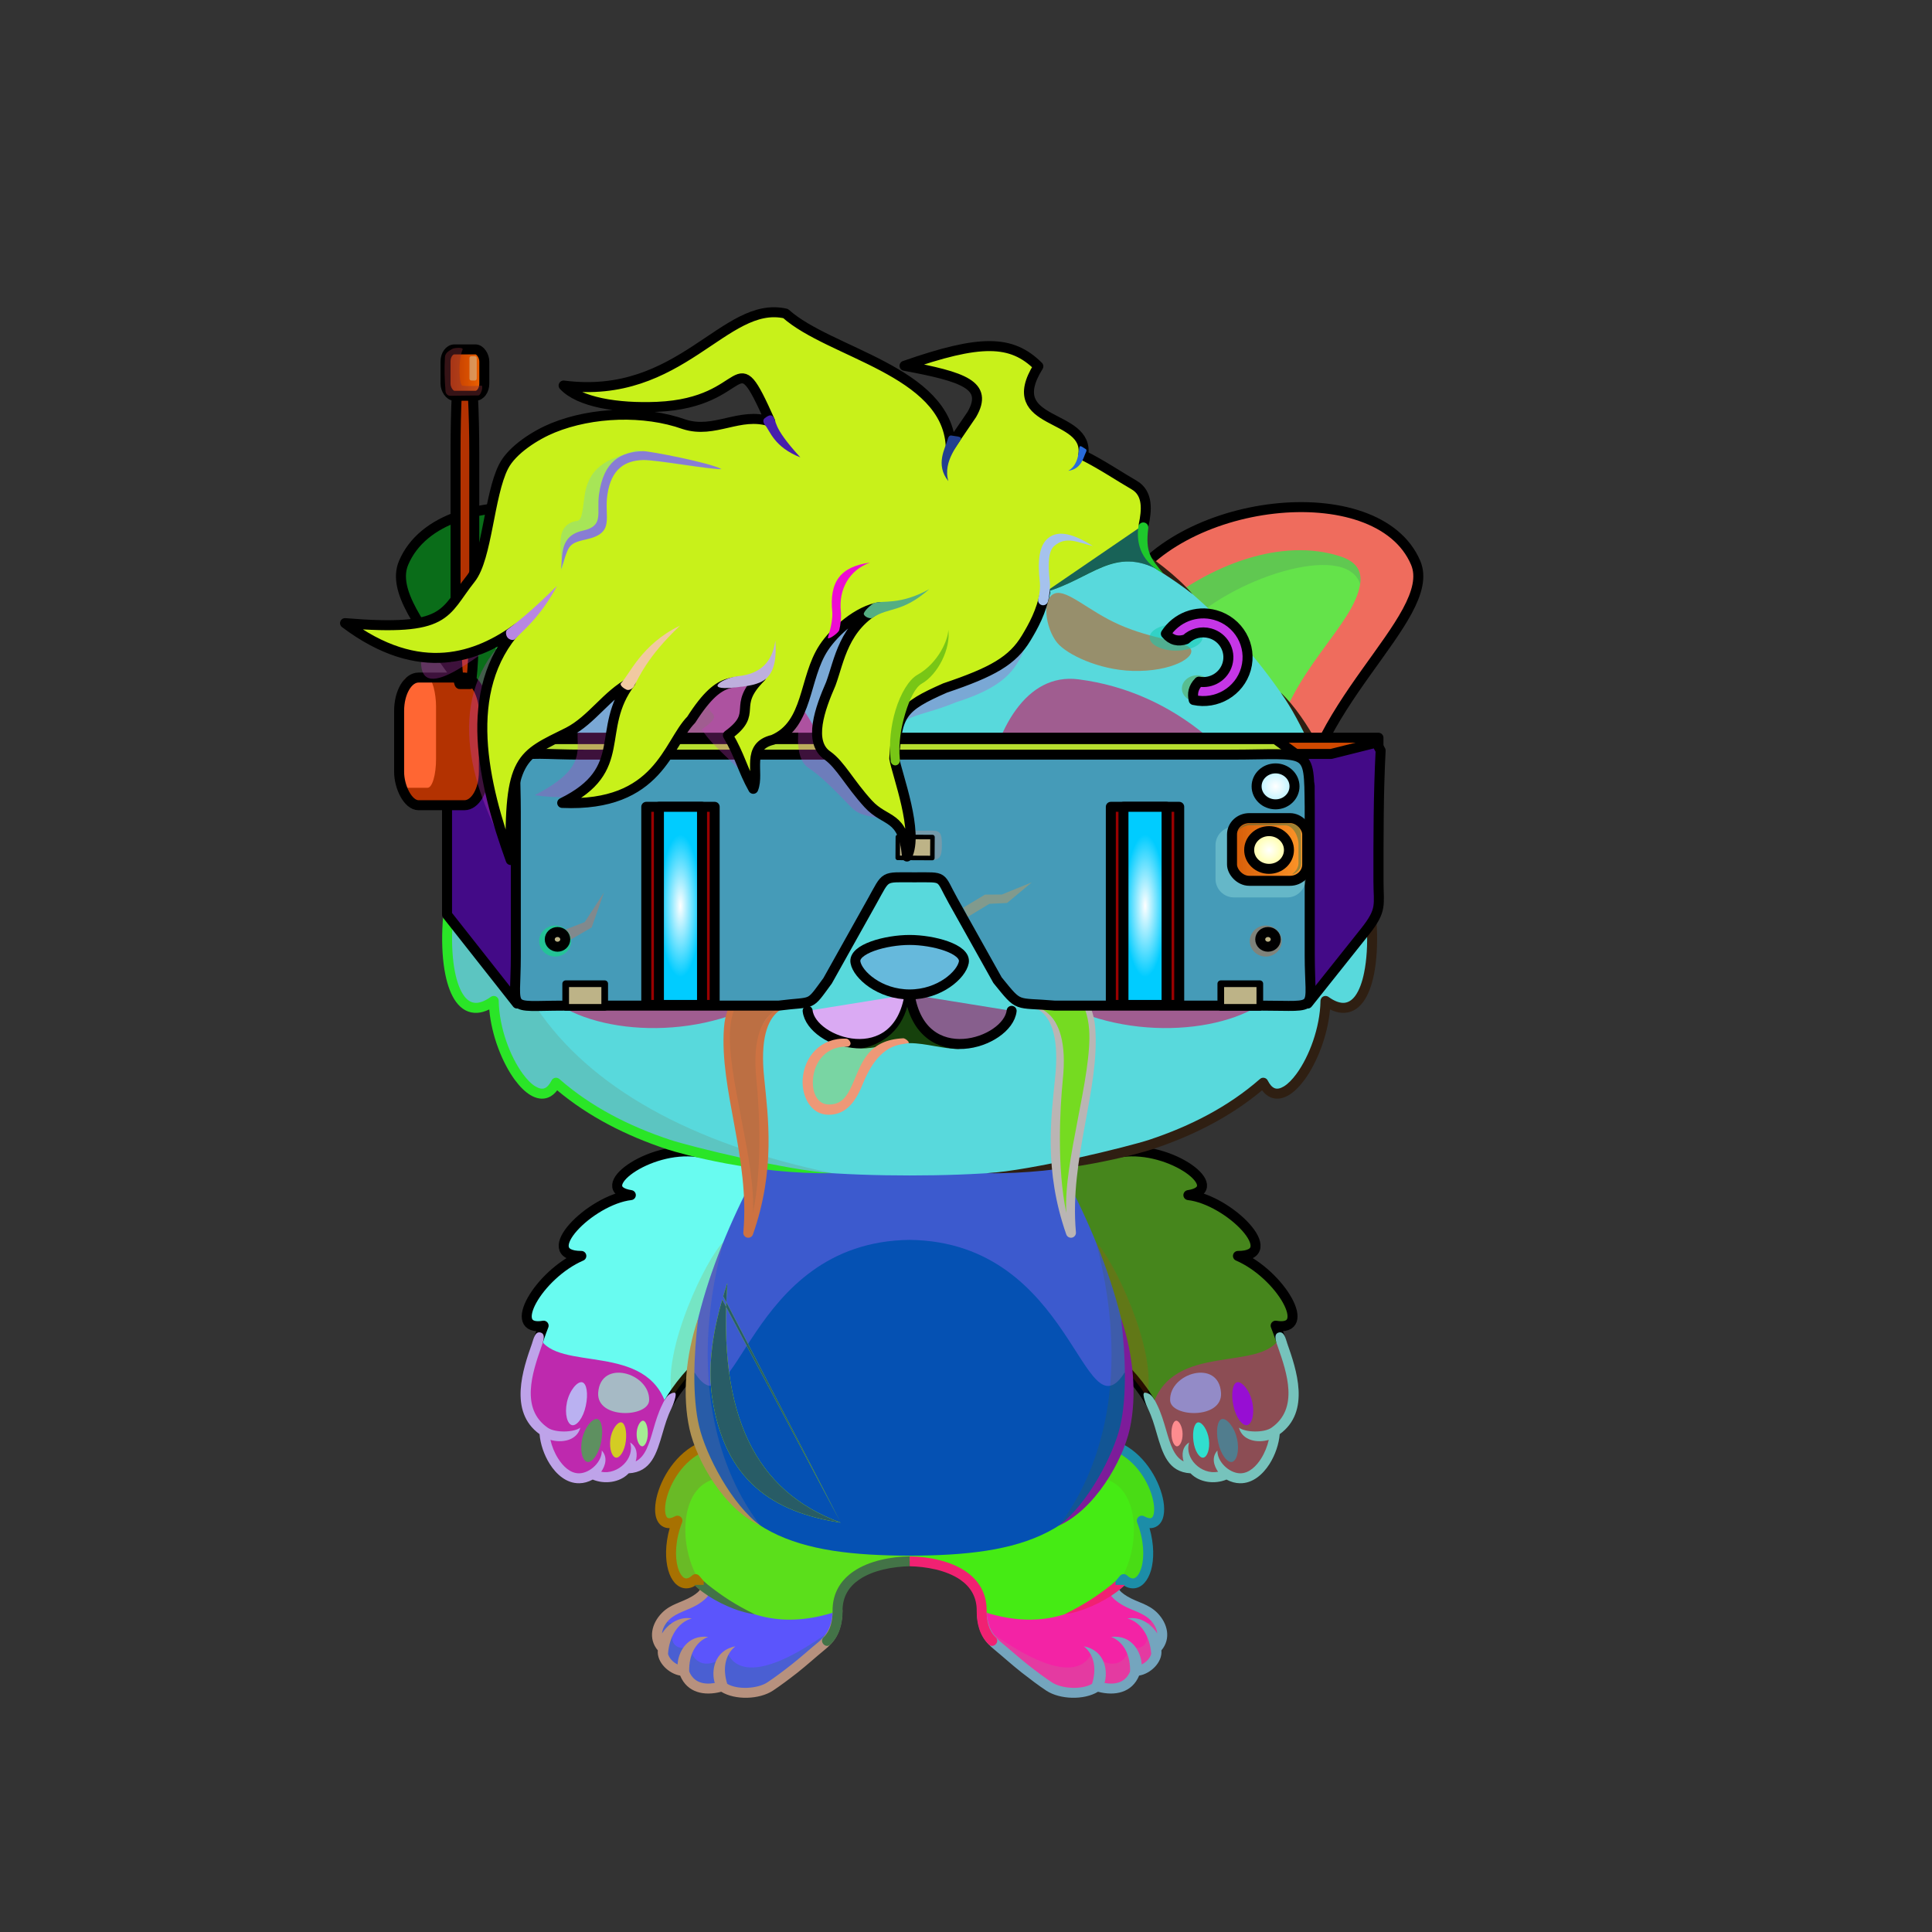<svg xmlns="http://www.w3.org/2000/svg" xmlns:xlink="http://www.w3.org/1999/xlink" style="shape-rendering:geometricPrecision; text-rendering:geometricPrecision; image-rendering:optimizeQuality; fill-rule:evenodd; clip-rule:evenodd" version="1.1" viewBox="0 0 29000 29000" xml:space="preserve"><rect x="0" y="0" width="29000" height="29000" fill="#333333" stroke="none"/><defs><style type="text/css">.HairBack-Bear0fil22 {fill:none}
.Tail-Bear0fil22 {fill:none}
.RightFoot-Bear0fil35 {fill:#ffffff}
.RightFoot-Bear0fil14 {fill:black;fill-opacity:0.2}
.RightFoot-Bear0fil32 {fill:black;fill-rule:nonzero}
.RightLeg-Bear5fil441 {fill:url(#RightLeg-Bear5id150)}
.RightLeg-Bear5fil14 {fill:black;fill-opacity:0.2}
.RightLeg-Bear5fil32 {fill:black;fill-rule:nonzero}
.LeftFoot-Bear0fil35 {fill:#ffffff}
.LeftFoot-Bear0fil14 {fill:black;fill-opacity:0.2}
.LeftFoot-Bear0fil32 {fill:black;fill-rule:nonzero}
.LeftLeg-Bear5fil451 {fill:url(#LeftLeg-Bear5id315)}
.LeftLeg-Bear5fil14 {fill:black;fill-opacity:0.2}
.LeftLeg-Bear5fil32 {fill:black;fill-rule:nonzero}
.RightHand-Bear5fil14 {fill:black;fill-opacity:0.2}
.RightHand-Bear5fil456 {fill:url(#RightHand-Bear5id75)}
.RightHand-Bear5str10 {stroke:#2B2A29;stroke-width:20}
.RightHand-Bear5fil22 {fill:none}
.RightHand-Bear5str0 {stroke:black;stroke-width:150;stroke-linecap:round;stroke-linejoin:round}
.RightPaw-Bear0fil457 {fill:#e6f0ee}
.RightPaw-Bear0fil32 {fill:black;fill-rule:nonzero}
.RightPaw-Bear0fil458 {fill:#A16A6A}
.LeftHand-Bear5fil469 {fill:url(#LeftHand-Bear5id76)}
.LeftHand-Bear5fil14 {fill:black;fill-opacity:0.2}
.LeftHand-Bear5fil22 {fill:none}
.LeftHand-Bear5str0 {stroke:black;stroke-width:150;stroke-linecap:round;stroke-linejoin:round}
.LeftPaw-Bear0fil457 {fill:#e6f0ee}
.LeftPaw-Bear0fil32 {fill:black;fill-rule:nonzero}
.LeftPaw-Bear0fil458 {fill:#A16A6A}
.Body-Bear2fil478 {fill:url(#Body-Bear2id266)}
.Body-Bear2fil479 {fill:url(#Body-Bear2id516)}
.Body-Bear2fil14 {fill:black;fill-opacity:0.2}
.Body-Bear2fil32 {fill:black;fill-rule:nonzero}
.Body-Bear2fil22 {fill:none}
.Ears-Bear6fil504 {fill:url(#Ears-Bear6id487)}
.Ears-Bear6fil14 {fill:black;fill-opacity:0.2}
.Ears-Bear6fil506 {fill:url(#Ears-Bear6id144)}
.Ears-Bear6fil503 {fill:url(#Ears-Bear6id522)}
.Ears-Bear6str4 {stroke:black;stroke-width:150}
.Ears-Bear6fil505 {fill:url(#Ears-Bear6id533)}
.Head-Bear1fil513 {fill:url(#Head-Bear1id272)}
.Head-Bear1fil14 {fill:black;fill-opacity:0.2}
.Head-Bear1fil32 {fill:black;fill-rule:nonzero}
.Head-Bear1fil514 {fill:url(#Head-Bear1id269)}
.Mouth-Bear7fil100 {fill:black}
.Mouth-Bear7fil151 {fill:#FF9999}
.Mouth-Bear7fil32 {fill:black;fill-rule:nonzero}
.Mouth-Bear7fil22 {fill:none}
.Mouth-Bear7str0 {stroke:black;stroke-width:150;stroke-linecap:round;stroke-linejoin:round}
.Eyes-Bear9fil575 {fill:url(#Eyes-Bear9id808)}
.Eyes-Bear9fil576 {fill:url(#Eyes-Bear9id457)}
.Eyes-Bear9fil577 {fill:url(#Eyes-Bear9id744)}
.Eyes-Bear9fil155 {fill:#bdb387}
.Eyes-Bear9fil14 {fill:black;fill-opacity:0.2}
.Eyes-Bear9fil152 {fill:white}
.Eyes-Bear9fil204 {fill:white;fill-rule:nonzero}
.Eyes-Bear9fil578 {fill:url(#Eyes-Bear9id948)}
.Eyes-Bear9fil579 {fill:url(#Eyes-Bear9id330)}
.Eyes-Bear9fil580 {fill:url(#Eyes-Bear9id757)}
.Eyes-Bear9fil22 {fill:none}
.Eyes-Bear9str4 {stroke:black;stroke-width:150}
.Moustache-Bear7fil596 {fill:url(#Moustache-Bear7id112)}
.Moustache-Bear7fil32 {fill:black;fill-rule:nonzero}
.Moustache-Bear7fil597 {fill:url(#Moustache-Bear7id347)}
.Nose-Bear0fil598 {fill:url(#Nose-Bear0id451)}
.Nose-Bear0str0 {stroke:black;stroke-width:150;stroke-linecap:round;stroke-linejoin:round}
.HeadUsurerSet-Bigfil206 {fill:url(#HeadUsurerSet-Bigid78)}
.HeadUsurerSet-Bigfil161 {fill:#FF9933;fill-opacity:0.451}
.HeadUsurerSet-Bigfil164 {fill:#FF9933;fill-opacity:0.502}
.HeadUsurerSet-Bigfil165 {fill:#663333;fill-opacity:0.502}
.HeadUsurerSet-Bigfil166 {fill:#FF9933;fill-opacity:0.502}
.HeadUsurerSet-Bigfil167 {fill:#FFA938;fill-opacity:0.549}
.HeadUsurerSet-Bigfil171 {fill:#663333;fill-opacity:0.341}
.HeadUsurerSet-Bigfil210 {fill:url(#HeadUsurerSet-Bigid38)}
.HeadUsurerSet-Bigfil173 {fill:#FFFFCC;fill-opacity:0.4}
.HeadUsurerSet-Bigfil174 {fill:#B33201}
.HeadUsurerSet-Bigfil85 {fill:#FF6633}
.HeadUsurerSet-Bigfil177 {fill:#FF9933;fill-opacity:0.322}
.HeadUsurerSet-Bigfil178 {fill:#FF6633;fill-opacity:0.322}
.HeadUsurerSet-Bigfil179 {fill:black;fill-opacity:0.4}
.HeadUsurerSet-Bigfil180 {fill:#FFCC99;fill-opacity:0.502}
.HeadUsurerSet-Bigfil183 {fill:#FF6633;fill-opacity:0.502}
.HeadUsurerSet-Bigfil184 {fill:#FFAC40;fill-opacity:0.502}
.HeadUsurerSet-Bigfil185 {fill:black;fill-opacity:0.529}
.HeadUsurerSet-Bigfil186 {fill:black;fill-opacity:0.302}
.HeadUsurerSet-Bigfil214 {fill:url(#HeadUsurerSet-Bigid16)}
.HeadUsurerSet-Bigfil188 {fill:#003399;fill-opacity:0.49}
.HeadUsurerSet-Bigfil204 {fill:url(#HeadUsurerSet-Bigid241);fill-rule:nonzero}
.HeadUsurerSet-Bigfil190 {fill:#003399;fill-opacity:0.4}
.HeadUsurerSet-Bigfil191 {fill:#99FFFF;fill-opacity:0.6}
.HeadUsurerSet-Bigfil192 {fill:black;fill-rule:nonzero}
.HeadUsurerSet-Bigfil77 {fill:black;fill-rule:nonzero}
.HeadUsurerSet-Bigfil193 {fill:#003399;fill-opacity:0.502}
.HeadUsurerSet-Bigfil205 {fill:url(#HeadUsurerSet-Bigid223);fill-rule:nonzero}
.HeadUsurerSet-Bigfil159 {fill:#D14900}
.HeadUsurerSet-Bigstr7 {stroke:black;stroke-width:150;stroke-linecap:round;stroke-linejoin:round;stroke-miterlimit:22.926}
.HeadUsurerSet-Bigfil5 {fill:none}
.HeadUsurerSet-Bigstr15 {stroke:black;stroke-width:150;stroke-linecap:round;stroke-linejoin:round;stroke-miterlimit:22.926}
.HeadUsurerSet-Bigfil207 {fill:url(#HeadUsurerSet-Bigid31)}
.HeadUsurerSet-Bigstr16 {stroke:black;stroke-width:20;stroke-miterlimit:22.926}
.HeadUsurerSet-Bigfil168 {fill:#990000}
.HeadUsurerSet-Bigfil208 {fill:url(#HeadUsurerSet-Bigid207)}
.HeadUsurerSet-Bigfil209 {fill:url(#HeadUsurerSet-Bigid204)}
.HeadUsurerSet-Bigstr17 {stroke:black;stroke-width:150;stroke-miterlimit:22.926}
.HeadUsurerSet-Bigfil211 {fill:url(#HeadUsurerSet-Bigid46)}
.HeadUsurerSet-Bigfil176 {fill:#bdb387}
.HeadUsurerSet-Bigstr18 {stroke:black;stroke-width:100;stroke-linecap:round;stroke-linejoin:round;stroke-miterlimit:22.926}
.HeadUsurerSet-Bigfil212 {fill:url(#HeadUsurerSet-Bigid198)}
.HeadUsurerSet-Bigfil213 {fill:url(#HeadUsurerSet-Bigid206)}
</style><linearGradient gradientUnits="userSpaceOnUse" id="RightLeg-Bear5id150" x1="15526.7" x2="15526.7" y1="24311.8" y2="20742.8">
   <stop offset="0" style="stop-opacity:1; stop-color:#ffffff"/>
   <stop offset="0.278" style="stop-opacity:1; stop-color:#ffffff"/>
   <stop offset="1" style="stop-opacity:1; stop-color:#e6f0ee"/>
  </linearGradient><linearGradient gradientUnits="userSpaceOnUse" id="LeftLeg-Bear5id315" x1="11781" x2="11781" xlink:href="#LeftLeg-Bear5id150" y1="24311.8" y2="20742.8">
  </linearGradient><linearGradient gradientUnits="userSpaceOnUse" id="RightHand-Bear5id75" x1="17042.3" x2="17994.1" y1="17293.3" y2="21110.7">
   <stop offset="0" style="stop-opacity:1; stop-color:#b7c9c6"/>
   <stop offset="0.078" style="stop-opacity:1; stop-color:#b7c9c6"/>
   <stop offset="0.769" style="stop-opacity:1; stop-color:#e6f0ee"/>
   <stop offset="1" style="stop-opacity:1; stop-color:#e6f0ee"/>
  </linearGradient><linearGradient gradientUnits="userSpaceOnUse" id="LeftHand-Bear5id76" x1="10265.3" x2="9313.56" xlink:href="#LeftHand-Bear5id75" y1="17293.3" y2="21110.7">
  </linearGradient><linearGradient gradientUnits="userSpaceOnUse" id="Body-Bear2id266" x1="13653.8" x2="13653.8" y1="17442" y2="23250.9">
   <stop offset="0" style="stop-opacity:1; stop-color:#b7c9c6"/>
   <stop offset="0.059" style="stop-opacity:1; stop-color:#b7c9c6"/>
   <stop offset="0.529" style="stop-opacity:1; stop-color:#e6f0ee"/>
   <stop offset="1" style="stop-opacity:1; stop-color:#ffffff"/>
  </linearGradient><linearGradient gradientUnits="userSpaceOnUse" id="Body-Bear2id516" x1="13653.8" x2="13653.8" xlink:href="#Body-Bear2id310" y1="18611" y2="23350.9">
  </linearGradient><linearGradient gradientUnits="userSpaceOnUse" id="Ears-Bear6id487" x1="7405.67" x2="9471.35" xlink:href="#Ears-Bear6id67" y1="8671.22" y2="11272.4">
  </linearGradient><linearGradient gradientUnits="userSpaceOnUse" id="Ears-Bear6id144" x1="19902" x2="17836.3" xlink:href="#Ears-Bear6id67" y1="8671.22" y2="11272.4">
  </linearGradient><linearGradient gradientUnits="userSpaceOnUse" id="Ears-Bear6id522" x1="6765.99" x2="9729.21" xlink:href="#Ears-Bear6id18" y1="8273.95" y2="11805.4">
  </linearGradient><linearGradient gradientUnits="userSpaceOnUse" id="Ears-Bear6id533" x1="20541.7" x2="17578.5" xlink:href="#Ears-Bear6id18" y1="8273.95" y2="11805.4">
  </linearGradient><linearGradient gradientUnits="userSpaceOnUse" id="Head-Bear1id272" x1="13653.8" x2="13653.8" y1="17643.8" y2="7273.2">
   <stop offset="0" style="stop-opacity:1; stop-color:#d8ebe5"/>
   <stop offset="0.58" style="stop-opacity:1; stop-color:#f1f8f6"/>
   <stop offset="1" style="stop-opacity:1; stop-color:#f1f8f6"/>
  </linearGradient><linearGradient gradientUnits="userSpaceOnUse" id="Head-Bear1id269" x1="13653.8" x2="13653.8" xlink:href="#Head-Bear1id74" y1="15431.8" y2="10188.8">
  </linearGradient><linearGradient gradientUnits="userSpaceOnUse" id="Eyes-Bear9id808" x1="10482.9" x2="9735.38" xlink:href="#Eyes-Bear9id27" y1="14728" y2="11542.1">
  </linearGradient><linearGradient gradientUnits="userSpaceOnUse" id="Eyes-Bear9id457" x1="8766.95" x2="11738.5" xlink:href="#Eyes-Bear9id57" y1="13043.6" y2="13043.6">
  </linearGradient><linearGradient gradientUnits="userSpaceOnUse" id="Eyes-Bear9id744" x1="10069.4" x2="10699.2" xlink:href="#Eyes-Bear9id384" y1="11528.1" y2="14193.6">
  </linearGradient><linearGradient gradientUnits="userSpaceOnUse" id="Eyes-Bear9id948" x1="17572.3" x2="16824.7" xlink:href="#Eyes-Bear9id27" y1="14728" y2="11542.1">
  </linearGradient><linearGradient gradientUnits="userSpaceOnUse" id="Eyes-Bear9id330" x1="15569.2" x2="18540.7" xlink:href="#Eyes-Bear9id57" y1="13043.6" y2="13043.6">
  </linearGradient><linearGradient gradientUnits="userSpaceOnUse" id="Eyes-Bear9id757" x1="16608.5" x2="17238.2" xlink:href="#Eyes-Bear9id384" y1="11528.1" y2="14193.6">
  </linearGradient><linearGradient gradientUnits="userSpaceOnUse" id="Moustache-Bear7id112" x1="12480.5" x2="10817.7" xlink:href="#Moustache-Bear7id49" y1="16488.2" y2="16374.3">
  </linearGradient><linearGradient gradientUnits="userSpaceOnUse" id="Moustache-Bear7id347" x1="14827.2" x2="16489.9" xlink:href="#Moustache-Bear7id49" y1="16488.2" y2="16374.3">
  </linearGradient><linearGradient gradientUnits="userSpaceOnUse" id="Nose-Bear0id451" x1="13653.8" x2="13653.8" y1="14108.6" y2="14926.9">
   <stop offset="0" style="stop-opacity:1; stop-color:#FFCCCC"/>
   <stop offset="1" style="stop-opacity:1; stop-color:#453F2C"/>
  </linearGradient><linearGradient gradientUnits="userSpaceOnUse" id="HeadUsurerSet-Bigid78" x1="6710.15" x2="20691.13" xlink:href="#HeadUsurerSet-Bigid8" y1="13104.17" y2="13104.17">
  </linearGradient><linearGradient gradientUnits="userSpaceOnUse" id="HeadUsurerSet-Bigid38" x1="18492.99" x2="19621.62" xlink:href="#HeadUsurerSet-Bigid37" y1="12750.87" y2="12750.87">
  </linearGradient><linearGradient gradientUnits="userSpaceOnUse" id="HeadUsurerSet-Bigid16" x1="14430.98" x2="8153.64" xlink:href="#HeadUsurerSet-Bigid15" y1="4909.08" y2="12687.27">
  </linearGradient><linearGradient gradientUnits="objectBoundingBox" id="HeadUsurerSet-Bigid241" x1="11.438%" x2="82.301%" xlink:href="#HeadUsurerSet-Bigid240" y1="84.885%" y2="15.419%">
  </linearGradient><linearGradient gradientUnits="objectBoundingBox" id="HeadUsurerSet-Bigid223" x1="4.82683e-14%" x2="100%" y1="50%" y2="50%">
   <stop offset="0" style="stop-opacity:1; stop-color:#0087CF"/>
   <stop offset="0.431" style="stop-opacity:1; stop-color:#0A3996"/>
   <stop offset="1" style="stop-opacity:1; stop-color:#1FADF8"/>
  </linearGradient><linearGradient gradientUnits="objectBoundingBox" id="HeadUsurerSet-Bigid31" x1="2.86308e-05%" x2="100%" xlink:href="#HeadUsurerSet-Bigid1" y1="50%" y2="50%">
  </linearGradient><radialGradient cx="10214.16" cy="13597.63" fx="10214.16" fy="13597.63" gradientTransform="matrix(0.287 -0 -0 1 7281 0)" gradientUnits="userSpaceOnUse" id="HeadUsurerSet-Bigid207" r="1068.92" xlink:href="#HeadUsurerSet-Bigid195">
  </radialGradient><radialGradient cx="17187.13" cy="13597.63" fx="17187.13" fy="13597.63" gradientTransform="matrix(-0.287 -0 -0 1 22122 0)" gradientUnits="userSpaceOnUse" id="HeadUsurerSet-Bigid204" r="1068.92" xlink:href="#HeadUsurerSet-Bigid195">
  </radialGradient><linearGradient gradientUnits="userSpaceOnUse" id="HeadUsurerSet-Bigid46" x1="6687.36" x2="7269.58" xlink:href="#HeadUsurerSet-Bigid28" y1="5592.64" y2="5592.64">
  </linearGradient><radialGradient cx="19049.08" cy="12758.66" fx="19049.08" fy="12758.66" gradientTransform="matrix(1 -0 -0 1 0 0)" gradientUnits="userSpaceOnUse" id="HeadUsurerSet-Bigid198" r="931.35">
   <stop offset="0" style="stop-opacity:1; stop-color:white"/>
   <stop offset="0.18" style="stop-opacity:1; stop-color:#FFFFC0"/>
   <stop offset="1" style="stop-opacity:1; stop-color:#FFBF00"/>
  </radialGradient><radialGradient cx="19146.56" cy="11803.65" fx="19146.56" fy="11803.65" gradientTransform="matrix(1 -0 -0 1 0 0)" gradientUnits="userSpaceOnUse" id="HeadUsurerSet-Bigid206" r="931.35" xlink:href="#HeadUsurerSet-Bigid195">
  </radialGradient><linearGradient gradientUnits="userSpaceOnUse" id="LeftLeg-Bear5id150" x1="15526.7" x2="15526.7" y1="24311.8" y2="20742.8">
   <stop offset="0" style="stop-opacity:1; stop-color:#ffffff"/>
   <stop offset="0.278" style="stop-opacity:1; stop-color:#ffffff"/>
   <stop offset="1" style="stop-opacity:1; stop-color:#e6f0ee"/>
  </linearGradient><linearGradient gradientUnits="userSpaceOnUse" id="LeftHand-Bear5id75" x1="17042.3" x2="17994.1" y1="17293.3" y2="21110.7">
   <stop offset="0" style="stop-opacity:1; stop-color:#b7c9c6"/>
   <stop offset="0.078" style="stop-opacity:1; stop-color:#b7c9c6"/>
   <stop offset="0.769" style="stop-opacity:1; stop-color:#e6f0ee"/>
   <stop offset="1" style="stop-opacity:1; stop-color:#e6f0ee"/>
  </linearGradient><linearGradient gradientUnits="userSpaceOnUse" id="Body-Bear2id310" x1="13653.8" x2="13653.8" y1="17946" y2="23169.7">
   <stop offset="0" style="stop-opacity:1; stop-color:#d8ebe5"/>
   <stop offset="0.478" style="stop-opacity:1; stop-color:#f1f8f6"/>
   <stop offset="1" style="stop-opacity:1; stop-color:#f1f8f6"/>
  </linearGradient><linearGradient gradientUnits="userSpaceOnUse" id="Ears-Bear6id67" x1="19243.1" x2="17345.7" y1="8365.42" y2="10750.8">
   <stop offset="0" style="stop-opacity:1; stop-color:#F2E6E6"/>
   <stop offset="1" style="stop-opacity:1; stop-color:#B58383"/>
  </linearGradient><linearGradient gradientUnits="userSpaceOnUse" id="Ears-Bear6id18" x1="10235.1" x2="10235.1" y1="19681.2" y2="17649.5">
   <stop offset="0" style="stop-opacity:1; stop-color:#e3dbb8"/>
   <stop offset="1" style="stop-opacity:1; stop-color:#bdb387"/>
  </linearGradient><linearGradient gradientUnits="userSpaceOnUse" id="Head-Bear1id74" x1="15961" x2="18418.2" y1="23174.1" y2="17871.9">
   <stop offset="0" style="stop-opacity:1; stop-color:#b7c9c6"/>
   <stop offset="1" style="stop-opacity:1; stop-color:#e6f0ee"/>
  </linearGradient><linearGradient gradientUnits="userSpaceOnUse" id="Eyes-Bear9id27" x1="16937.6" x2="16937.6" y1="14961.3" y2="11448.6">
   <stop offset="0" style="stop-opacity:1; stop-color:#008053"/>
   <stop offset="1" style="stop-opacity:1; stop-color:black"/>
  </linearGradient><linearGradient gradientUnits="objectBoundingBox" id="Eyes-Bear9id57" x1="100%" x2="0%" y1="50%" y2="50%">
   <stop offset="0" style="stop-opacity:1; stop-color:#008053"/>
   <stop offset="0.502" style="stop-opacity:1; stop-color:#00ffa5"/>
   <stop offset="1" style="stop-opacity:1; stop-color:#008053"/>
  </linearGradient><linearGradient gradientUnits="userSpaceOnUse" id="Eyes-Bear9id384" x1="16417.8" x2="16417.8" y1="11784.3" y2="14068.5">
   <stop offset="0" style="stop-opacity:1; stop-color:black"/>
   <stop offset="0.45" style="stop-opacity:1; stop-color:black"/>
   <stop offset="1" style="stop-opacity:1; stop-color:#006642"/>
  </linearGradient><linearGradient gradientUnits="userSpaceOnUse" id="Moustache-Bear7id49" x1="13715.8" x2="13715.8" y1="6802.99" y2="8218.57">
   <stop offset="0" style="stop-opacity:1; stop-color:#e3b464"/>
   <stop offset="1" style="stop-opacity:1; stop-color:#fcd287"/>
  </linearGradient><linearGradient gradientUnits="userSpaceOnUse" id="HeadUsurerSet-Bigid8" x1="7052.18" x2="20313.78" y1="13104.17" y2="13104.17">
   <stop offset="0" style="stop-opacity:1; stop-color:#8F3200"/>
   <stop offset="1" style="stop-opacity:1; stop-color:#D14900"/>
  </linearGradient><linearGradient gradientUnits="userSpaceOnUse" id="HeadUsurerSet-Bigid37" x1="18228.74" x2="19299.3" y1="12750.87" y2="12750.87">
   <stop offset="0" style="stop-opacity:1; stop-color:#D55B07"/>
   <stop offset="1" style="stop-opacity:1; stop-color:#FF992B"/>
  </linearGradient><linearGradient gradientUnits="userSpaceOnUse" id="HeadUsurerSet-Bigid15" x1="14430.98" x2="8153.64" y1="5459.42" y2="13237.61">
   <stop offset="0" style="stop-opacity:1; stop-color:#00CCFF"/>
   <stop offset="0.212" style="stop-opacity:1; stop-color:#70DBFF"/>
   <stop offset="0.361" style="stop-opacity:1; stop-color:#17A9F7"/>
   <stop offset="0.522" style="stop-opacity:1; stop-color:#7ADCFF"/>
   <stop offset="0.659" style="stop-opacity:1; stop-color:#57D5FA"/>
   <stop offset="0.749" style="stop-opacity:1; stop-color:#38ACFF"/>
   <stop offset="0.859" style="stop-opacity:1; stop-color:#25CAF3"/>
   <stop offset="1" style="stop-opacity:1; stop-color:#2D88F0"/>
  </linearGradient><linearGradient gradientUnits="userSpaceOnUse" id="HeadUsurerSet-Bigid240" x1="17222.91" x2="18021.25" y1="12594.06" y2="11754.65">
   <stop offset="0" style="stop-opacity:1; stop-color:#A87000"/>
   <stop offset="0.451" style="stop-opacity:1; stop-color:#FFDF61"/>
   <stop offset="0.671" style="stop-opacity:1; stop-color:#FFFBE3"/>
   <stop offset="0.871" style="stop-opacity:1; stop-color:#FCCE41"/>
   <stop offset="1" style="stop-opacity:1; stop-color:#BF9900"/>
  </linearGradient><linearGradient gradientUnits="objectBoundingBox" id="HeadUsurerSet-Bigid1" x1="0%" x2="100%" y1="50%" y2="50%">
   <stop offset="0" style="stop-opacity:1; stop-color:#B02F00"/>
   <stop offset="0.361" style="stop-opacity:1; stop-color:#D3500A"/>
   <stop offset="1" style="stop-opacity:1; stop-color:#DB7500"/>
  </linearGradient><radialGradient cx="16990.07" cy="13597.63" fx="16990.07" fy="13597.63" gradientTransform="matrix(-0.287 -0 -0 1 21868 0)" gradientUnits="userSpaceOnUse" id="HeadUsurerSet-Bigid195" r="1068.92">
   <stop offset="0" style="stop-opacity:1; stop-color:white"/>
   <stop offset="1" style="stop-opacity:1; stop-color:#00CCFF"/>
  </radialGradient><linearGradient gradientUnits="userSpaceOnUse" id="HeadUsurerSet-Bigid28" x1="7030.56" x2="7582.82" y1="5592.64" y2="5592.64">
   <stop offset="0" style="stop-opacity:1; stop-color:#B33201"/>
   <stop offset="1" style="stop-opacity:1; stop-color:#F26500"/>
  </linearGradient></defs><g id="HairBack-Bear0">
 <animateTransform additive="sum" attributeName="transform" dur="10" repeatCount="indefinite" type="translate" values="0;0 200;0;0 200;0;0 200;0;0 200;0"/>
  <rect class="HairBack-Bear0fil22" height="998" width="1061" x="13124" y="20899"/>
 </g><g id="Tail-Bear0">
  <rect class="Tail-Bear0fil22" height="1129" width="1129" x="13089" y="21055"/>
 </g><g id="RightFoot-Bear0">
  <path class="RightFoot-Bear0fil35" d="M17045 25080c-66,213 -260,328 -578,232 -82,82 -466,170 -720,2 -241,-159 -607,-457 -720,-564 -96,-91 -335,-220 -291,-565 777,87 1299,173 1927,-306 18,146 320,205 479,267 233,89 426,392 211,604 42,135 -122,330 -308,330z" style="fill:#f323a5"/>
  <path class="RightFoot-Bear0fil14" d="M16490 25327c320,133 480,-45 565,-254 204,-15 307,-138 301,-308 28,-45 52,-79 86,-174 31,-139 -54,-325 -125,-351 31,144 -137,125 -191,129 232,292 -30,451 -178,321 -4,299 -321,400 -555,107 -111,282 -514,451 -1612,-364 1095,1261 1346,941 1709,894z" style="fill:#ab9694"/>
  <path class="RightFoot-Bear0fil32" d="M16963 25089c-68,167 -221,202 -384,173 53,-171 15,-486 -309,-550 160,131 191,345 122,563 -153,91 -454,76 -604,-23 -105,-69 -235,-166 -357,-262 -142,-112 -270,-229 -408,-342 -98,-80 -205,-212 -213,-454 5,-41 -24,-78 -65,-83 -41,-5 -84,23 -83,65 7,344 143,486 266,587 138,114 267,232 411,345 124,97 257,197 366,269 205,135 567,145 776,17 252,66 509,18 618,-243 169,-27 352,-197 334,-378 149,-177 94,-405 -60,-562 -136,-138 -294,-154 -454,-250 -66,-40 -120,-83 -125,-121l-137 73c20,64 119,137 185,176 138,83 316,117 424,227 53,54 98,127 105,203 -87,-137 -253,-261 -447,-225 213,57 340,284 356,532 -17,67 -81,130 -143,158 -9,-180 -141,-449 -459,-414 197,78 290,282 285,519z" style="fill:#74a5be"/>
 </g><g id="LeftFoot-Bear0">
  <path class="LeftFoot-Bear0fil35" d="M10263 25080c66,213 260,328 578,232 82,82 466,170 720,2 241,-159 607,-457 719,-564 96,-91 336,-220 292,-565 -777,87 -1299,173 -1927,-306 -19,146 -321,205 -479,267 -233,89 -427,392 -211,604 -42,135 121,330 308,330z" style="fill:#5b55fc"/>
  <path class="LeftFoot-Bear0fil14" d="M10817 25327c-320,133 -479,-45 -565,-254 -203,-15 -307,-138 -301,-308 -27,-45 -52,-79 -85,-174 -32,-139 54,-325 124,-351 -30,144 137,125 192,129 -233,292 29,451 178,321 4,299 321,400 554,107 112,282 515,451 1613,-364 -1095,1261 -1346,941 -1710,894z" style="fill:#06892a"/>
  <path class="LeftFoot-Bear0fil32" d="M10345 25089c68,167 220,202 384,173 -54,-171 -16,-486 309,-550 -160,131 -191,345 -122,563 153,91 454,76 604,-23 104,-69 234,-166 356,-262 143,-112 271,-229 409,-342 97,-80 205,-212 213,-454 -5,-41 24,-78 65,-83 41,-5 84,23 83,65 -7,344 -143,486 -266,587 -139,114 -268,232 -411,345 -124,97 -258,197 -367,269 -205,135 -567,145 -776,17 -251,66 -509,18 -617,-243 -169,-27 -352,-197 -335,-378 -149,-177 -93,-405 61,-562 136,-138 294,-154 454,-250 66,-40 120,-83 125,-121l137 73c-20,64 -120,137 -185,176 -139,83 -316,117 -425,227 -53,54 -97,127 -104,203 86,-137 252,-261 447,-225 -213,57 -341,284 -357,532 18,67 82,130 144,158 8,-180 141,-449 459,-414 -197,78 -291,282 -285,519z" style="fill:#b7917e"/>
 </g><g id="RightLeg-Bear5">
  <path class="RightLeg-Bear5fil441" d="M13654 20747c651,0 2263,-52 2620,230 176,139 317,359 537,761 616,307 787,1332 328,1088 233,604 3,1128 -272,877 -48,50 -98,94 -148,132 -578,425 -1151,626 -1983,350 7,-583 -643,-742 -1082,-749l0 -2689z" style="fill:#45eb14"/>
  <path class="RightLeg-Bear5fil14" d="M16624 21411c57,94 118,202 187,327 616,307 787,1332 328,1088 233,604 3,1128 -272,877 -35,37 -71,70 -108,100 373,-493 383,-1493 -205,-1608 -112,-39 -358,-534 -110,-904 60,38 120,79 180,120z" style="fill:#5ea41b"/>
  <path class="RightLeg-Bear5fil32" d="M16798 21645c-37,-18 -82,-3 -100,34 -18,37 -3,82 34,100 2,1 25,14 43,24 10,6 18,11 24,14 296,159 477,496 517,744 10,61 11,115 3,157 -6,32 -16,54 -31,64 -20,13 -57,8 -114,-22 -36,-20 -82,-6 -101,31 -11,19 -11,42 -4,62l0 0c103,265 111,511 65,674l0 0c-17,57 -39,102 -65,131 -20,22 -41,35 -63,35 -25,0 -55,-14 -88,-45 -31,-28 -78,-26 -106,5 -28,31 -62,80 -95,106 -32,27 -43,60 -16,92 26,32 73,37 105,10 19,-15 38,-32 59,-51l9 -8c44,28 89,40 133,40 66,0 125,-30 173,-84 42,-47 75,-111 98,-190l0 0 0 0c45,-160 47,-385 -23,-630 45,2 84,-10 116,-32 50,-33 82,-89 95,-160 12,-59 11,-131 -2,-209 -47,-283 -254,-670 -594,-852l-22 -13c-18,-10 -41,-23 -50,-27z" style="fill:#1c8da8"/>
  <path class="RightLeg-Bear5fil32" d="M16690 23782c-238,187 -417,303 -711,449 260,-35 573,-178 785,-337 42,-32 83,-66 122,-104l-141 0 0 -55c-18,17 -37,32 -55,47zm-1745 794c71,68 -33,176 -104,108 -135,-130 -182,-317 -180,-500 3,-218 -99,-369 -246,-471 -213,-147 -519,-198 -761,-203l0 -149 1 0c265,5 604,62 845,229 186,129 314,320 310,596 -1,139 31,290 135,390z" style="fill:#f12172"/>
 </g><g id="LeftLeg-Bear5">
  <path class="LeftLeg-Bear5fil451" d="M13654 20747c-651,0 -2264,-52 -2620,230 -176,139 -318,359 -537,761 -616,307 -787,1332 -328,1088 -234,604 -4,1128 272,877 47,50 97,94 148,132 578,425 1150,626 1983,350 -7,-583 642,-742 1082,-749l0 -2689z" style="fill:#5bdf1b"/>
  <path class="LeftLeg-Bear5fil14" d="M10683 21411c-56,94 -117,202 -186,327 -616,307 -787,1332 -328,1088 -234,604 -4,1128 272,877 35,37 71,70 108,100 -374,-493 -383,-1493 205,-1608 111,-39 358,-534 109,-904 -59,38 -119,79 -180,120z" style="fill:#a32b51"/>
  <path class="LeftLeg-Bear5fil32" d="M10509 21645c37,-18 82,-3 101,34 18,37 3,82 -34,100 -2,1 -25,14 -43,24 -10,6 -19,11 -25,14 -295,159 -476,496 -517,744 -10,61 -11,115 -3,157 7,32 17,54 31,64 20,13 57,8 115,-22 36,-20 81,-6 101,31 10,19 11,42 3,62l0 0c-102,265 -110,511 -64,674l0 0c16,57 39,102 65,131 19,22 41,35 62,35 25,0 55,-14 89,-45 31,-28 78,-26 106,5 28,31 62,80 95,106 32,27 42,60 16,92 -26,32 -73,37 -106,10 -18,-15 -38,-32 -58,-51l-9 -8c-45,28 -90,40 -133,40 -66,0 -125,-30 -174,-84 -41,-47 -75,-111 -97,-190l0 0 0 0c-45,-160 -47,-385 22,-630 -44,2 -83,-10 -116,-32 -50,-33 -81,-89 -95,-160 -11,-59 -10,-131 3,-209 46,-283 254,-670 593,-852l23 -13c18,-10 41,-23 49,-27z" style="fill:#a77101"/>
  <path class="LeftLeg-Bear5fil32" d="M10618 23782c238,187 417,303 711,449 -260,-35 -573,-178 -785,-337 -43,-32 -84,-66 -122,-104l141 0 0 -55c18,17 36,32 55,47zm1745 794c-71,68 32,176 103,108 135,-130 183,-317 181,-500 -3,-218 98,-369 246,-471 212,-147 519,-198 761,-203l0 -149 -1 0c-265,5 -604,62 -845,229 -186,129 -314,320 -311,596 2,139 -31,290 -134,390z" style="fill:#437347"/>
 </g><g id="RightHand-Bear5">
 <animateTransform additive="sum" attributeName="transform" dur="10" repeatCount="indefinite" type="translate" values="0;0 200;0;0 200;0;0 200;0;0 200;0"/>
  <path class="RightHand-Bear5fil456 RightHand-Bear5str10" d="M16111 17210c248,-30 492,3 728,83 741,-100 1607,552 999,646 614,70 1439,914 744,913 643,278 1142,1146 566,1047 46,117 84,228 114,332 160,558 -1806,1220 -1964,882 -68,-147 -295,-477 -571,-705 -149,-820 -321,-1468 -1092,-3106 169,-47 290,-69 476,-92z" style="fill:#52e391"/>
  <path class="RightHand-Bear5fil22 RightHand-Bear5str0" d="M16111 17210c248,-30 492,3 728,83 741,-100 1607,552 999,646 614,70 1439,914 744,913 643,278 1142,1146 566,1047 46,117 84,228 114,332 160,558 -1806,1220 -1964,882 -68,-147 -295,-477 -571,-705 -149,-820 -321,-1468 -1092,-3106 169,-47 290,-69 476,-92z" style="fill:#46861c"/>
  <path class="RightHand-Bear5fil14" d="M17217 20971c-131,-206 -302,-406 -490,-563 -50,-606 -203,-1164 -276,-1762 236,212 930,1618 766,2325z" style="fill:#ce4307"/>
 </g><g id="LeftHand-Bear5">
 <animateTransform additive="sum" attributeName="transform" dur="10" repeatCount="indefinite" type="translate" values="0;0 200;0;0 200;0;0 200;0;0 200;0"/>
  <path class="LeftHand-Bear5fil469" d="M11197 17210c-249,-30 -493,3 -728,83 -742,-100 -1608,552 -1000,646 -613,70 -1439,914 -743,913 -643,278 -1142,1146 -566,1047 -46,117 -84,228 -114,332 -160,558 1806,1220 1963,882 69,-147 296,-477 571,-705 149,-820 322,-1468 1092,-3106 -168,-47 -290,-69 -475,-92z" style="fill:#17c0b0"/>
  <path class="LeftHand-Bear5fil22 LeftHand-Bear5str0" d="M11197 17210c-249,-30 -493,3 -728,83 -742,-100 -1608,552 -1000,646 -613,70 -1439,914 -743,913 -643,278 -1142,1146 -566,1047 -46,117 -84,228 -114,332 -160,558 1806,1220 1963,882 69,-147 296,-477 571,-705 149,-820 322,-1468 1092,-3106 -168,-47 -290,-69 -475,-92z" style="fill:#68fbf0"/>
  <path class="LeftHand-Bear5fil14" d="M10090 20971c132,-206 303,-406 490,-563 51,-606 203,-1164 276,-1762 -235,212 -929,1618 -766,2325z" style="fill:#ac8c16"/>
 </g><g id="Body-Bear2">
 <animateTransform additive="sum" attributeName="transform" dur="10" repeatCount="indefinite" type="translate" values="0;0 200;0;0 200;0;0 200;0;0 200;0"/>
  <path class="Body-Bear2fil478" d="M13654 23251c1692,-3 2768,-207 3233,-1826 302,-1052 -330,-2764 -1019,-3983 -551,110 -1409,139 -2214,150 -806,-11 -1663,-40 -2215,-150 -688,1219 -1321,2931 -1018,3983 465,1619 1541,1823 3233,1826z" style="fill:#3c5ace"/>
  <path class="Body-Bear2fil479" d="M10345 20913c6,183 31,355 76,512 465,1619 1541,1923 3233,1926 1692,-3 2768,-307 3233,-1926 45,-157 69,-329 76,-512 -25,-106 -51,-212 -78,-316 -634,1002 -759,-1957 -3231,-1986 -2472,29 -2598,2988 -3231,1986 -27,104 -54,210 -78,316z" style="fill:#0551b3"/>
  <path class="Body-Bear2fil14" d="M11416 22901c-455,-288 -787,-750 -995,-1476 -211,-735 34,-1792 435,-2779 -591,2230 70,3628 560,4255z" style="fill:#b4887e"/>
  <path class="Body-Bear2fil32" d="M11416 22901c-539,-241 -960,-968 -1067,-1455 -108,-487 -59,-1102 131,-1659 -71,577 -87,1191 13,1618 104,444 495,1184 923,1496z" style="fill:#b09353"/>
  <path class="Body-Bear2fil22" d="M12621 22856c-1016,-156 -1749,-629 -1932,-1889 -2,-17 -5,-34 -7,-51l0 -4c-2,-16 -4,-32 -5,-48l-1 -7c-1,-15 -3,-31 -4,-46l0 -8c-2,-15 -3,-30 -3,-46l-1 -8c-1,-16 -1,-31 -2,-47l0 -6c-1,-17 -1,-34 -1,-51l0 -5c0,-17 0,-34 0,-50l0 -8c0,-15 0,-31 1,-47l0 -9c1,-15 1,-30 2,-46l0 -11c1,-14 2,-29 3,-44l1 -12c1,-15 2,-29 3,-44l1 -13c1,-15 3,-31 4,-46l2 -14c1,-15 3,-30 5,-44l1 -15c2,-14 4,-27 5,-41l3 -18c2,-13 3,-26 5,-39l3 -18c2,-12 4,-25 6,-38 1,-7 2,-14 4,-22 2,-12 4,-25 6,-37l4 -23c2,-11 4,-23 6,-34 2,-9 4,-18 6,-28 2,-10 4,-21 6,-32 2,-9 4,-18 6,-27 2,-11 4,-21 7,-32l6 -27c2,-11 4,-21 7,-31 3,-13 6,-25 9,-37l5 -21c3,-14 6,-27 9,-40l5 -18c4,-14 7,-28 11,-42l4 -15c4,-15 8,-30 12,-46l3 -8c4,-16 9,-33 14,-49l1 -7m15 -50l9 -28c5,-17 10,-34 15,-52l2 -5c6,-17 11,-34 17,-51l1 -6c6,-18 12,-36 18,-54l0 -1c-142,1971 409,3124 1703,3596" style="fill:#a8f90d"/>
  <path class="Body-Bear2fil22" d="M12621 22856c-1016,-156 -1749,-629 -1932,-1889 -2,-17 -5,-34 -7,-51l0 -4c-2,-16 -4,-32 -5,-48l-1 -7c-1,-15 -3,-31 -4,-46l0 -8c-2,-15 -3,-30 -3,-46l-1 -8c-1,-16 -1,-31 -2,-47l0 -6c-1,-17 -1,-34 -1,-51l0 -5c0,-17 0,-34 0,-50l0 -8c0,-15 0,-31 1,-47l0 -9c1,-15 1,-30 2,-46l0 -11c1,-14 2,-29 3,-44l1 -12c1,-15 2,-29 3,-44l1 -13c1,-15 3,-31 4,-46l2 -14c1,-15 3,-30 5,-44l1 -15c2,-14 4,-27 5,-41l3 -18c2,-13 3,-26 5,-39l3 -18c2,-12 4,-25 6,-38 1,-7 2,-14 4,-22 2,-12 4,-25 6,-37l4 -23c2,-11 4,-23 6,-34 2,-9 4,-18 6,-28 2,-10 4,-21 6,-32 2,-9 4,-18 6,-27 2,-11 4,-21 7,-32l6 -27c2,-11 4,-21 7,-31 3,-13 6,-25 9,-37l5 -21c3,-14 6,-27 9,-40l5 -18c4,-14 7,-28 11,-42l4 -15c4,-15 8,-30 12,-46l3 -8c4,-16 9,-33 14,-49l1 -7m15 -50l9 -28c5,-17 10,-34 15,-52l2 -5c6,-17 11,-34 17,-51l1 -6c6,-18 12,-36 18,-54l0 -1c-142,1971 409,3124 1703,3596" style="fill:#285c66"/>
  <path class="Body-Bear2fil14" d="M15892 22901c455,-288 786,-750 995,-1476 211,-735 -34,-1792 -436,-2779 592,2230 -69,3628 -559,4255z" style="fill:#476419"/>
  <path class="Body-Bear2fil32" d="M15892 22901c539,-241 960,-968 1067,-1455 107,-487 59,-1102 -132,-1659 72,577 87,1191 -12,1618 -104,444 -496,1184 -923,1496z" style="fill:#7d1c9a"/>
 </g><g id="RightPaw-Bear0">
 <animateTransform additive="sum" attributeName="transform" dur="10" repeatCount="indefinite" type="translate" values="0;0 200;0;0 200;0;0 200;0;0 200;0"/>
  <path class="RightPaw-Bear0fil457" d="M19212 20074c101,319 446,1074 -76,1413 -8,341 -321,891 -722,638 -151,80 -387,68 -509,-83 -446,-4 -409,-537 -607,-929 295,-982 1641,-506 1914,-1039z" style="fill:#8c4d54"/>
  <path class="RightPaw-Bear0fil32" d="M19190 20003c89,-30 112,105 135,170 130,372 354,1015 -116,1354 -11,143 -66,311 -153,448 -99,155 -252,294 -446,289 -65,-1 -132,-19 -200,-55 -176,73 -404,47 -540,-94 -338,-20 -419,-297 -509,-605 -35,-123 -73,-250 -129,-363 -19,-37 -94,-221 -57,-240 16,-8 67,4 101,36 47,44 78,115 89,136 63,125 102,260 140,389 60,206 115,395 261,468 -29,-101 -22,-219 84,-284 -76,237 182,489 434,440 -65,-93 -101,-219 -10,-319 -6,164 172,338 339,342 137,3 248,-112 316,-220 55,-87 95,-188 116,-282 -169,50 -397,13 -448,-183 104,74 378,78 488,1 414,-287 232,-827 98,-1209 -22,-63 -77,-193 7,-219z" style="fill:#76c3bc"/>
  <path class="RightPaw-Bear0fil458" d="M18721 21392c-70,15 -168,-109 -207,-290 -38,-180 -13,-339 57,-354 70,-15 188,120 226,300 39,181 -7,329 -76,344z" style="fill:#970ed3"/>
  <path class="RightPaw-Bear0fil458" d="M18493 21944c-70,15 -168,-109 -207,-289 -38,-181 -13,-340 57,-355 70,-14 188,120 226,301 39,180 -7,328 -76,343z" style="fill:#517d8e"/>
  <path class="RightPaw-Bear0fil458" d="M18061 21880c-58,7 -128,-100 -147,-248 -19,-148 13,-275 70,-282 57,-7 143,110 162,258 19,148 -28,265 -85,272z" style="fill:#30dfce"/>
  <path class="RightPaw-Bear0fil458" d="M17668 21710c-41,0 -83,-82 -84,-190 -2,-107 31,-195 72,-195 42,-1 94,90 95,197 2,108 -41,187 -83,188z" style="fill:#fe8c8f"/>
  <path class="RightPaw-Bear0fil458" d="M18328 20905c28,402 -757,372 -764,113 -13,-411 729,-626 764,-113z" style="fill:#938bc7"/>
 </g><g id="LeftPaw-Bear0">
 <animateTransform additive="sum" attributeName="transform" dur="10" repeatCount="indefinite" type="translate" values="0;0 200;0;0 200;0;0 200;0;0 200;0"/>
  <path class="LeftPaw-Bear0fil457" d="M8095 20074c-101,319 -445,1074 76,1413 8,341 322,891 722,638 152,80 388,68 510,-83 446,-4 408,-537 606,-929 -294,-982 -1641,-506 -1914,-1039z" style="fill:#be29ae"/>
  <path class="LeftPaw-Bear0fil32" d="M8118 20003c-89,-30 -112,105 -135,170 -130,372 -355,1015 116,1354 11,143 66,311 153,448 98,155 252,294 446,289 65,-1 131,-19 199,-55 176,73 405,47 540,-94 339,-20 419,-297 509,-605 36,-123 73,-250 130,-363 19,-37 93,-221 56,-240 -15,-8 -66,4 -100,36 -47,44 -79,115 -89,136 -63,125 -103,260 -140,389 -60,206 -116,395 -261,468 29,-101 22,-219 -84,-284 76,237 -182,489 -434,440 64,-93 101,-219 9,-319 6,164 -171,338 -338,342 -138,3 -248,-112 -316,-220 -56,-87 -96,-188 -117,-282 170,50 397,13 449,-183 -104,74 -378,78 -489,1 -414,-287 -231,-827 -98,-1209 22,-63 78,-193 -6,-219z" style="fill:#bea3e9"/>
  <path class="LeftPaw-Bear0fil458" d="M8587 21392c70,15 168,-109 206,-290 39,-180 14,-339 -56,-354 -70,-15 -188,120 -227,300 -38,181 7,329 77,344z" style="fill:#bab1f1"/>
  <path class="LeftPaw-Bear0fil458" d="M8815 21944c70,15 168,-109 206,-289 39,-181 14,-340 -56,-355 -70,-14 -188,120 -227,301 -38,180 7,328 77,343z" style="fill:#5e9060"/>
  <path class="LeftPaw-Bear0fil458" d="M9247 21880c57,7 128,-100 147,-248 18,-148 -13,-275 -70,-282 -58,-7 -144,110 -163,258 -18,148 29,265 86,272z" style="fill:#d3cc23"/>
  <path class="LeftPaw-Bear0fil458" d="M9640 21710c41,0 83,-82 84,-190 1,-107 -31,-195 -73,-195 -41,-1 -94,90 -95,197 -1,108 42,187 84,188z" style="fill:#a5ec94"/>
  <path class="LeftPaw-Bear0fil458" d="M8979 20905c-27,402 757,372 765,113 12,-411 -729,-626 -765,-113z" style="fill:#a6bac5"/>
 </g><g id="Ears-Bear6">
 <animateTransform additive="sum" attributeName="transform" dur="10" repeatCount="indefinite" type="translate" values="0;0 200;0;0 200;0;0 200;0;0 200;0"/>
  <g>
        <animateTransform additive="sum" attributeName="transform" dur="10" repeatCount="indefinite" type="rotate" values="0;0;0;0;0;0;10;0;0;0;0;0;0;0;0;0;0;0;0;0;0;0;0;0;0;0;0;0;0;0;0;0;0;0;0;0;0;0;0;0;0;0;0;0;0;0;0;0;0;0;0;0;0;0;0;0;0;0;0;0;0;0;0;0;0;0;0;0;0;0;0;0;0;0;0;0;0;0;0;0;0;0"/>
        <g>
          <animateTransform additive="sum" attributeName="transform" dur="10" repeatCount="indefinite" type="translate" values="0;0;0;0;0;0;2000 -2000;0;0;0;0;0;0;0;0;0;0;0;0;0;0;0;0;0;0;0;0;0;0;0;0;0;0;0;0;0;0;0;0;0;0;0;0;0;0;0;0;0;0;0;0;0;0;0;0;0;0;0;0;0;0;0;0;0;0;0;0;0;0;0;0;0;0;0;0;0;0;0;0;0;0;0"/>
          <path class="Ears-Bear6fil503 Ears-Bear6str4" d="M7795 12467c24,-1800 -2089,-3188 -1737,-4018 569,-1344 3635,-988 4419,487 -1272,1036 -2374,2288 -2682,3531z" style="fill:#0a6d19"/>
          <path class="Ears-Bear6fil504" d="M8217 11684c36,-1247 -989,-2051 -1259,-2693 -127,-304 -107,-527 225,-637 873,-289 1969,109 2808,825 -1107,434 -1202,1577 -1774,2505z" style="fill:#17c02d"/>
          <path class="Ears-Bear6fil14" d="M6891 8767c-27,-190 48,-332 292,-413 873,-289 1969,109 2808,825 -173,68 -322,153 -451,252 -654,-730 -2436,-1326 -2649,-664z" style="fill:#fe96d4"/>
        </g>
    </g>
    <g>
        <animateTransform additive="sum" attributeName="transform" dur="10" repeatCount="indefinite" type="rotate" values="0;0;0;0;0;0;-10;0;0;0;0;0;0;0;0;0;0;0;0;0;0;0;0;0;0;0;0;0;0;0;0;0;0;0;0;0;0;0;0;0;0;0;0;0;0;0;0;0;0;0;0;0;0;0;0;0;0;0;0;0;0;0;0;0;0;0;0;0;0;0;0;0;0;0;0;0;0;0;0;0;0;0"/>
        <g>
            <animateTransform additive="sum" attributeName="transform" dur="10" repeatCount="indefinite" type="translate" values="0;0;0;0;0;0;-2500 2500;0;0;0;0;0;0;0;0;0;0;0;0;0;0;0;0;0;0;0;0;0;0;0;0;0;0;0;0;0;0;0;0;0;0;0;0;0;0;0;0;0;0;0;0;0;0;0;0;0;0;0;0;0;0;0;0;0;0;0;0;0;0;0;0;0;0;0;0;0;0;0;0;0;0;0"/>
            <path class="Ears-Bear6fil505 Ears-Bear6str4" d="M19513 12467c-24,-1800 2088,-3188 1737,-4018 -569,-1344 -3636,-988 -4419,487 1271,1036 2374,2288 2682,3531z" style="fill:#ef6c5d"/>
            <path class="Ears-Bear6fil506" d="M19091 11684c-36,-1247 988,-2051 1258,-2693 128,-304 107,-527 -224,-637 -874,-289 -1969,109 -2809,825 1108,434 1203,1577 1775,2505z" style="fill:#64e34a"/>
            <path class="Ears-Bear6fil14" d="M20416 8767c28,-190 -48,-332 -291,-413 -874,-289 -1969,109 -2809,825 174,68 322,153 452,252 654,-730 2435,-1326 2648,-664z" style="fill:#535b71"/>
        </g>
    </g>
 </g><g id="Head-Bear1">
 <animateTransform additive="sum" attributeName="transform" dur="10" repeatCount="indefinite" type="translate" values="0;0 200;0;0 200;0;0 200;0;0 200;0"/>
  <path class="Head-Bear1fil513" d="M13654 7273c-3309,0 -6045,2676 -6842,5956 -225,925 -94,2287 599,1795 14,821 658,1783 935,1228 1306,1144 3346,1392 5308,1392 1962,0 4002,-248 5308,-1392 276,555 920,-407 934,-1228 693,492 824,-870 600,-1795 -797,-3280 -3533,-5956 -6842,-5956z" style="fill:#58d9dc"/>
  <path class="Head-Bear1fil14" d="M7936 10616c-511,790 -897,1677 -1124,2613 -225,925 -94,2287 599,1795 14,821 658,1783 935,1228 1049,919 2573,1260 4149,1358 -4263,-881 -6070,-3424 -4559,-6994z" style="fill:#707656"/>
  <path class="Head-Bear1fil32" d="M12848 7326c-615,115 -1491,466 -1775,598 -285,132 -1125,569 -1666,994 495,-570 1417,-1044 1603,-1130 181,-84 992,-436 1838,-462zm-4763 3069c-325,447 -615,1200 -714,1421 -203,458 -367,937 -486,1431 -106,436 -132,970 -54,1352 30,146 75,268 135,350 51,70 115,109 192,104 59,-4 129,-32 210,-90 34,-23 80,-16 104,18 10,14 15,29 14,45 8,398 169,830 361,1092 63,86 128,153 191,190 51,31 99,42 138,26 36,-15 71,-52 103,-115 18,-37 63,-52 100,-34 8,4 14,9 20,14 469,410 1035,703 1660,910 310,102 1767,462 2436,501 -1158,20 -2267,-288 -2483,-359 -615,-204 -1175,-489 -1648,-885 -39,52 -84,87 -132,107 -87,35 -180,19 -271,-36 -80,-48 -160,-128 -235,-230 -187,-256 -348,-662 -382,-1055 -63,31 -122,47 -177,51 -133,8 -240,-53 -322,-165 -73,-100 -126,-242 -160,-409 -82,-402 -56,-962 54,-1417 122,-502 289,-989 496,-1456 71,-160 424,-962 850,-1361z" style="fill:#2ae527"/>
  <path class="Head-Bear1fil32" d="M14460 7326c615,115 1491,466 1774,598 286,132 1126,569 1667,994 -495,-570 -1417,-1044 -1604,-1130 -181,-84 -992,-436 -1837,-462zm4763 3069c325,447 615,1200 713,1421 203,458 367,937 487,1431 106,436 131,970 53,1352 -29,146 -74,268 -134,350 -52,70 -116,109 -192,104 -60,-4 -130,-32 -210,-90 -34,-23 -81,-16 -105,18 -9,14 -14,29 -14,45 -7,398 -168,830 -360,1092 -63,86 -129,153 -191,190 -52,31 -99,42 -138,26 -37,-15 -71,-52 -103,-115 -18,-37 -63,-52 -101,-34 -7,4 -14,9 -19,14 -469,410 -1036,703 -1660,910 -311,102 -1768,462 -2436,501 1157,20 2267,-288 2483,-359 614,-204 1175,-489 1648,-885 39,52 83,87 132,107 87,35 179,19 271,-36 80,-48 160,-128 235,-230 187,-256 347,-662 382,-1055 63,31 121,47 176,51 134,8 240,-53 323,-165 73,-100 126,-242 160,-409 82,-402 56,-962 -55,-1417 -121,-502 -288,-989 -495,-1456 -71,-160 -424,-962 -850,-1361z" style="fill:#2f1f12"/>
  <path class="Head-Bear1fil514" d="M8588 15190c-1795,-839 -401,-4619 2531,-4993 1565,-200 1865,3361 977,4328 -924,1006 -2601,1090 -3508,665zm10132 0c1795,-839 401,-4619 -2532,-4993 -1564,-200 -1864,3361 -976,4328 924,1006 2600,1090 3508,665z" style="fill:#a05d90"/>
 </g><g id="Mouth-Bear7">
 <animateTransform additive="sum" attributeName="transform" dur="10" repeatCount="indefinite" type="translate" values="0;0 200;0;0 200;0;0 200;0;0 200;0"/>
  <path class="Mouth-Bear7fil22 Mouth-Bear7str0" d="M12123 15173c55,487 1351,918 1531,-247" style="fill:#daaaf3"/>
  <path class="Mouth-Bear7fil100" d="M13654 14927c-53,445 -306,729 -748,819 245,0 503,-88 748,-88 244,0 503,88 748,88 -442,-90 -696,-374 -748,-819z" style="fill:#16410c"/>
  <path class="Mouth-Bear7fil22 Mouth-Bear7str0" d="M15185 15173c-56,487 -1351,918 -1531,-247" style="fill:#875f8d"/>
  <path class="Mouth-Bear7fil151" d="M13594 15658c-867,41 -567,1003 -1121,998 -555,-5 -384,-993 99,-976 208,65 371,70 564,40 135,-22 291,-81 458,-62z" style="fill:#79d5a3"/>
  <path class="Mouth-Bear7fil32" d="M13557 15585c27,-2 86,44 87,71 -120,31 -439,-15 -693,614 -93,233 -234,466 -516,463 -275,-3 -401,-289 -387,-528 20,-342 271,-633 657,-614 28,1 63,44 62,72 -1,27 -24,49 -51,48 -303,-11 -497,216 -514,502 -10,179 59,364 240,366 214,2 291,-155 379,-363 119,-278 224,-607 736,-631z" style="fill:#ee9877"/>
 </g><g id="Eyes-Bear9">
 <animateTransform additive="sum" attributeName="transform" dur="10" repeatCount="indefinite" type="translate" values="0;0 200;0;0 200;0;0 200;0;0 200;0"/>
  <path class="Eyes-Bear9fil575" d="M8709 14491c568,585 2260,369 2775,-299 647,-837 394,-2515 -682,-2712 -668,-123 -1309,30 -1742,521 -777,879 -875,1952 -351,2490z"/>
  <path class="Eyes-Bear9fil576" d="M11724 13438c77,-817 -145,-1688 -1039,-1851 -449,-44 -1023,106 -1358,407 -782,703 -627,1723 -248,2110 608,620 2392,618 2645,-666z"/>
  <path class="Eyes-Bear9fil577" d="M10068 11541c736,-159 1474,303 1649,1032 174,730 -281,1449 -1017,1608 -735,159 -1474,-303 -1648,-1033 -175,-729 280,-1449 1016,-1607z"/>
  <path class="Eyes-Bear9fil155" d="M9445 9726c94,-107 559,-127 1061,-349 461,-203 784,-534 969,-469 205,71 140,524 -36,739 -143,176 -622,407 -1127,423 -596,19 -980,-215 -867,-344z"/>
  <path class="Eyes-Bear9fil14" d="M9445 9726c94,-107 559,-127 1061,-349 461,-203 784,-534 969,-469 205,71 140,524 -36,739 -143,176 -622,407 -1127,423 -596,19 -980,-215 -867,-344z"/>
  <path class="Eyes-Bear9fil22 Eyes-Bear9str4" d="M8709 14491c568,585 2260,369 2775,-299 647,-837 394,-2515 -682,-2712 -668,-123 -1309,30 -1742,521 -777,879 -875,1952 -351,2490z"/>
  <path class="Eyes-Bear9fil14" d="M11652 13939c332,-1060 24,-2239 -842,-2460 -722,-185 -1537,180 -1920,728 -235,337 -420,638 -475,960 429,-933 1484,-1181 2079,-1081 972,163 1212,1080 1158,1853z"/>
  <path class="Eyes-Bear9fil152" d="M9391 13958c179,14 373,156 402,351 26,173 -72,414 -356,396 -283,-19 -404,-182 -404,-379 0,-198 161,-383 358,-368z"/>
  <path class="Eyes-Bear9fil204" d="M9330 13269c3,193 -190,313 -382,315 -193,2 -342,-124 -344,-316 -5,-346 164,-747 390,-1046 225,-297 510,-513 847,-598 187,-47 420,15 453,168 41,148 -57,313 -244,376 -173,57 -358,277 -493,456 -139,184 -229,459 -227,645z"/>
  <path class="Eyes-Bear9fil152" d="M10958 11648c211,114 317,345 237,482 -81,138 -276,125 -516,76 -240,-50 -329,-257 -254,-458 74,-202 322,-213 533,-100z"/>
  <circle class="Eyes-Bear9fil152" cx="11418" cy="12359" r="158"/>
  <path class="Eyes-Bear9fil578" d="M18599 14491c-569,585 -2260,369 -2775,-299 -647,-837 -394,-2515 681,-2712 668,-123 1309,30 1743,521 777,879 874,1952 351,2490z"/>
  <path class="Eyes-Bear9fil579" d="M15583 13438c-76,-817 146,-1688 1039,-1851 450,-44 1023,106 1358,407 783,703 628,1723 248,2110 -607,620 -2392,618 -2645,-666z"/>
  <path class="Eyes-Bear9fil580" d="M17239 11541c-735,-159 -1473,303 -1648,1032 -175,730 280,1449 1016,1608 736,159 1474,-303 1649,-1033 174,-729 -281,-1449 -1017,-1607z"/>
  <path class="Eyes-Bear9fil155" d="M17862 9726c-93,-107 -558,-127 -1060,-349 -461,-203 -784,-534 -969,-469 -205,71 -140,524 35,739 144,176 622,407 1127,423 597,19 981,-215 867,-344z"/>
  <path class="Eyes-Bear9fil14" d="M17862 9726c-93,-107 -558,-127 -1060,-349 -461,-203 -784,-534 -969,-469 -205,71 -140,524 35,739 144,176 622,407 1127,423 597,19 981,-215 867,-344z"/>
  <path class="Eyes-Bear9fil22 Eyes-Bear9str4" d="M18599 14491c-569,585 -2260,369 -2775,-299 -647,-837 -394,-2515 681,-2712 668,-123 1309,30 1743,521 777,879 874,1952 351,2490z"/>
  <path class="Eyes-Bear9fil14" d="M15655 13939c-332,-1060 -23,-2239 843,-2460 722,-185 1536,180 1919,728 236,337 421,638 476,960 -430,-933 -1484,-1181 -2079,-1081 -972,163 -1212,1080 -1159,1853z"/>
  <path class="Eyes-Bear9fil152" d="M16749 13835c179,13 373,155 402,351 25,172 -72,414 -356,395 -284,-18 -405,-181 -405,-379 0,-198 161,-383 359,-367z"/>
  <path class="Eyes-Bear9fil204" d="M16293 13258c5,193 -102,318 -295,320 -192,3 -318,-125 -343,-316 -46,-347 72,-872 298,-1171 224,-297 618,-533 1027,-539 248,-3 352,106 384,259 14,164 -81,295 -277,314 -219,21 -386,96 -594,345 -148,178 -208,497 -200,788z"/>
  <path class="Eyes-Bear9fil152" d="M18052 11915c167,172 216,415 99,522 -118,107 -301,37 -515,-82 -214,-120 -236,-344 -105,-514 132,-170 354,-97 521,74z"/>
  <circle class="Eyes-Bear9fil152" cx="18379" cy="12612" r="158"/>
 </g><g id="Moustache-Bear7">
 <animateTransform additive="sum" attributeName="transform" dur="10" repeatCount="indefinite" type="translate" values="0;0 200;0;0 200;0;0 200;0;0 200;0"/>
  <path class="Moustache-Bear7fil596" d="M12397 14375c-291,148 -87,659 -433,707 -1194,163 -19,1359 -736,3406 107,-1171 -377,-2344 -322,-3069 50,-666 599,-928 1491,-1044z" style="fill:#bc6f43"/>
  <path class="Moustache-Bear7fil32" d="M11983 15078c-25,34 -643,-100 -511,1114 57,573 170,1368 -170,2337 -13,39 -56,59 -95,46 -34,-12 -54,-46 -49,-80 100,-1107 -360,-2137 -291,-3066 61,-886 1136,-1038 1530,-1054 -520,117 -1376,206 -1438,1077 -51,682 389,1992 343,2755 143,-686 97,-1556 52,-2000 -117,-1127 474,-1128 629,-1129z" style="fill:#cd7242"/>
  <path class="Moustache-Bear7fil597" d="M14911 14375c290,148 87,659 432,707 1195,163 20,1359 737,3406 -107,-1171 376,-2344 322,-3069 -50,-666 -599,-928 -1491,-1044z" style="fill:#75db21"/>
  <path class="Moustache-Bear7fil32" d="M15325 15078c25,34 643,-100 511,1114 -57,573 -170,1368 169,2337 14,39 56,59 95,46 34,-12 54,-46 50,-80 -100,-1107 360,-2137 290,-3066 -61,-886 -1135,-1038 -1529,-1054 520,117 1375,206 1437,1077 51,682 -389,1992 -342,2755 -143,-686 -97,-1556 -53,-2000 118,-1127 -473,-1128 -628,-1129z" style="fill:#bab5b4"/>
 </g><g id="Nose-Bear0">
 <animateTransform additive="sum" attributeName="transform" dur="10" repeatCount="indefinite" type="translate" values="0;0 200;0;0 200;0;0 200;0;0 200;0"/>
  <path class="Nose-Bear0fil598 Nose-Bear0str0" d="M13654 14109c-356,0 -852,135 -813,337 34,185 361,481 813,481 452,0 778,-296 813,-481 38,-202 -457,-337 -813,-337z" style="fill:#66b9dc"/>
 </g><g id="HeadUsurerSet-Big"><animateTransform additive="sum" attributeName="transform" dur="10" repeatCount="indefinite" type="translate" values="0;0 200;0;0 200;0;0 200;0;0 200;0"/>
  <g id="_2233678870352">
   <g>
    <polygon class="HeadUsurerSet-Bigfil159 HeadUsurerSet-Bigstr7" points="7050.55,11073.5 12574.81,11073.5 14826.48,11073.5 20691.13,11073.5 20691.13,12280 20691.13,13486.5 19684.76,14841.16 14208.01,12280 13193.27,12280 7816.94,14820.01 6710.15,13486.5 6710.15,11073.5 "/>
    <polygon class="HeadUsurerSet-Bigfil206" points="7050.55,11316.91 12574.81,11316.91 14826.48,11316.91 19967.73,11337.8 20682.76,11144.93 20691.13,12523.41 20668.83,13687.58 19662.45,15052.82 14208.01,12523.41 13193.27,12523.41 7816.94,15063.42 6710.15,13729.91 6710.15,11316.91 "/>
    <path class="HeadUsurerSet-Bigfil161" d="M15139.71 11316.92c4318.2,0 1340.39,-0.01 4924.76,-0.01 189.8,0 398.01,-164.04 626.66,-164.04 0,172.04 0,508.11 0,680.15 0,230.13 0,460.26 0,690.39 0,402.17 0,804.33 0,1206.5 -335.46,451.55 -670.91,903.11 -1006.37,1354.66 155.99,-296.24 311.96,-592.47 467.95,-888.71 101.37,-180.01 241.79,-391.78 343.16,-571.79 -23.73,-540.23 -27.91,-1303.98 -48.85,-1724.13 -19.02,-381.84 -379.72,-319.7 -541.55,-317.62 -639.38,8.21 -2361.44,58.08 -4961.12,-96.07l195.36 -169.33z" style="fill:#66b80f"/>
    <path class="HeadUsurerSet-Bigfil5 HeadUsurerSet-Bigstr15" d="M7050.55 11316.91l5524.26 0 2251.67 0 4758.97 0 395.34 0 676.87 -169.34 66.1 118.16c-33.12,653.86 -34.21,1305.03 -33.26,1957.79 0.5,359.1 62.95,428.15 -202.16,760.99l-859.37 1078.91 -5420.96 -2540.01 -1014.74 0 -5432.12 2540 -1051 -1333.5 0 -2413 340.4 0z" style="fill:#430a87"/>
    <path class="HeadUsurerSet-Bigfil207 HeadUsurerSet-Bigstr7" d="M8032.68 11094.57l4708.4 0 1919.13 0 4484.52 0 407.14 297.79 106.86 402.93 0 1183.11 0 1883.83 -4315.19 -21.16 -311.5 -256.32c-244.2,-436.35 -488.39,-872.71 -732.59,-1309.06 -131.98,-235.86 -161.71,-342.76 -596.75,-342.76 -435.05,0 -472.21,109 -606.48,335.15l-821.23 1383.31 -317.66 179.09 -4214.78 31.75 0 -3767.66 290.13 0z" style="fill:#b6de2f"/>
    <path class="HeadUsurerSet-Bigfil207 HeadUsurerSet-Bigstr16" d="M8032.68 11327.4l4708.4 0 1919.13 0 4484.52 0 458.21 52.92 55.79 647.8 0 1183.11 0 1883.83 -4315.19 -21.16 -311.5 -256.32c-244.2,-436.35 -488.39,-872.71 -732.59,-1309.06 -131.98,-235.86 -161.71,-342.76 -596.75,-342.76 -435.05,0 -472.21,109 -606.48,335.15l-821.23 1383.31 -317.66 179.09 -4214.78 31.75 0 -3767.66 290.13 0z" style="fill:#9fb0e4"/>
    <path class="HeadUsurerSet-Bigfil164" d="M14626.67 11449.1l4518.06 -121.7 458.21 52.92 55.79 647.8 0 1183.11 0 1883.83c-1469.06,-25.57 -2938.13,-51.13 -4407.19,-76.7 -214.8,-328.18 -429.59,-656.35 -644.39,-984.53 909.57,932.42 605.92,802.8 1942.14,869.98l747.8 37.61c574.64,-59.62 1149.29,34.2 1723.93,-25.42 491.5,18.67 301.01,-557.16 347.61,-2475.13 17.78,-334.84 -144.73,-868.66 -692.51,-870.05 -1665.73,-79.24 -1003.25,31.65 -4049.45,-121.72zm-1559 2099.89c-264.22,445.08 -528.46,890.15 -792.68,1335.23 -59.4,56.17 -118.8,112.34 -178.19,168.51 -428.91,-8.57 -857.83,-17.15 -1286.74,-25.72 245.11,-25.79 490.21,-51.58 735.32,-77.37 317.05,-11.26 474.24,-74.67 597.22,-214.87 204.19,-232.75 576.41,-957.95 813.58,-1390.22 86.87,-158.34 140.94,-247.29 317.91,-284.37 264.7,-55.46 886.62,-21.46 894.94,122.56 -54.32,43.95 -822.28,-31.61 -899.92,53.23 -77.5,84.68 -111.15,179.2 -201.44,313.02z" style="fill:#5037f7"/>
    <path class="HeadUsurerSet-Bigfil165" d="M9014.5 11390.89l-724.52 -21.16 -458.21 52.92 -55.79 647.8 0 1183.11 0 1883.83c1469.06,-25.57 1906.07,-35.25 3375.13,-60.82 -547.58,-91.72 -1827.43,-35.34 -2870.04,-223.75 -289.85,-52.37 -176.81,-798.43 -214.99,-2369.62 -17.77,-334.84 144.74,-868.66 692.51,-870.05l3552.93 -164.05 -3297.02 -58.21z" style="fill:#e18a91"/>
    <path class="HeadUsurerSet-Bigfil166" d="M9700.54 12003.36c114.2,-39.36 298.74,-57.53 486.22,-67.36 161.17,-8.46 472.56,-34.5 625.34,-17.7 68.67,7.55 98.74,53.62 98.67,108.31 -0.44,299.31 -59.25,1562.4 -100.84,2218.79 -26.31,-731.7 -52.64,-1463.39 -78.95,-2195.09 -343.48,-15.65 -686.96,-31.3 -1030.44,-46.95z" style="fill:#351ce3"/>
    <path class="HeadUsurerSet-Bigfil167" d="M16696.26 12013.94c114.2,-39.36 298.74,-57.53 486.22,-67.36 161.17,-8.46 472.56,-34.5 625.34,-17.7 68.67,7.55 98.74,53.62 98.67,108.31 -0.44,299.31 -59.25,1562.4 -100.84,2218.79 -26.31,-731.7 -52.64,-1463.39 -78.96,-2195.09 -343.48,-15.65 -686.95,-31.3 -1030.43,-46.95z" style="fill:#3a2e8b"/>
    <path class="HeadUsurerSet-Bigfil5 HeadUsurerSet-Bigstr15" d="M8762.65 11327.4c1326.15,0 2652.28,0 3978.43,0 639.7,0 1279.42,0 1919.13,0 1269.81,0 2539.64,0 3809.46,0 1206.3,0 1177.9,-133.02 1189.06,774.8l0 1109.03c0,374.68 0,749.36 0,1124.04 0,866 171.43,759.79 -709.39,759.79 -1037.64,0 -2075.29,0 -3112.93,0 -609.77,-52.5 -520.38,39.82 -863.13,-382.47 -221.48,-395.77 -442.96,-791.53 -664.44,-1187.3 -217.32,-388.33 -106.14,-356.39 -586.59,-356.39 -480.45,0 -409.13,-37.93 -632.28,360.82 -222.31,397.26 -444.65,794.54 -666.98,1191.82 -293.38,399.01 -189.23,303.84 -737.15,373.52 -1074.83,0 -2149.66,0 -3224.49,0 -880.59,0 -718.8,116.82 -718.8,-738.66 0,-723.18 0,-1446.36 0,-2169.54 0,-1044.18 -161.4,-859.46 1020.1,-859.46z" style="fill:#459bb8"/>
    <g>
     <rect class="HeadUsurerSet-Bigfil168 HeadUsurerSet-Bigstr7" height="2973.91" width="1026.51" x="9700.89" y="12110.68"/>
     <rect class="HeadUsurerSet-Bigfil208 HeadUsurerSet-Bigstr7" height="2973.91" width="647.13" x="9890.59" y="12110.68"/>
    </g>
    <g>
     <rect class="HeadUsurerSet-Bigfil168 HeadUsurerSet-Bigstr7" height="2973.91" width="1026.51" x="16673.87" y="12110.68"/>
     <rect class="HeadUsurerSet-Bigfil209 HeadUsurerSet-Bigstr7" height="2973.91" width="647.13" x="16863.56" y="12110.68"/>
    </g>
    <path class="HeadUsurerSet-Bigfil171" d="M18522.19 12409.64l799.2 0c152.27,0 276.85,124.58 276.85,276.85l0 507.39c0,152.27 -124.58,276.85 -276.85,276.85l-799.2 0c-152.27,0 -276.85,-124.58 -276.85,-276.85l0 -507.39c0,-152.27 124.58,-276.85 276.85,-276.85z" style="fill:#a4efe9"/>
    <rect class="HeadUsurerSet-Bigfil210" height="941" rx="258.84" ry="245.52" width="1128.63" x="18492.99" y="12280.37"/>
    <path class="HeadUsurerSet-Bigfil173" d="M18766.22 12361.42l545.74 -3.96c144.1,-1.05 215.95,55.09 216.66,178.22l2.46 422.74c0.52,88.64 -61.93,143.44 -146.38,171.72 93.71,-67.25 105.86,-140.65 105.91,-173.45l0.36 -286.48c0.13,-112.59 -79.87,-280.81 -199.74,-281.4l-534.45 -2.65c-25.43,-0.13 -116.19,16.08 -178.44,91.17 35.92,-67 102.89,-115.29 187.88,-115.91z" style="fill:#176e4d"/>
    <rect class="HeadUsurerSet-Bigfil174" height="1916.31" rx="291.71" ry="500" width="1271.95" x="5991.02" y="10170.31"/>
    <rect class="HeadUsurerSet-Bigfil85" height="1654.54" rx="127.09" ry="431.7" width="554.14" x="5991.02" y="10170.31"/>
    <rect class="HeadUsurerSet-Bigfil174 HeadUsurerSet-Bigstr17" height="4712.39" rx="64.43" ry="1229.55" width="280.96" x="6837.99" y="5555.98"/>
    <rect class="HeadUsurerSet-Bigfil211 HeadUsurerSet-Bigstr17" height="696.42" rx="133.53" ry="181.71" width="582.22" x="6687.36" y="5244.43"/>
    <rect class="HeadUsurerSet-Bigfil5 HeadUsurerSet-Bigstr15" height="1916.31" rx="291.71" ry="500" width="1271.95" x="5991.02" y="10170.31"/>
    <rect class="HeadUsurerSet-Bigfil5 HeadUsurerSet-Bigstr15" height="941" rx="258.84" ry="245.52" width="1128.63" x="18492.99" y="12280.37"/>
    <rect class="HeadUsurerSet-Bigfil176 HeadUsurerSet-Bigstr18" height="354.48" width="585.84" x="8491.03" y="14765.94"/>
    <rect class="HeadUsurerSet-Bigfil176 HeadUsurerSet-Bigstr18" height="354.48" width="585.84" x="18324.49" y="14765.94"/>
    <path class="HeadUsurerSet-Bigfil164" d="M13833.74 12469.36c-470.72,-7.2 -336.28,-71.89 -362.77,429.42 605.9,3.19 673.45,99.33 666.27,-258.45 -4.2,-209.9 -82.54,-167.59 -303.5,-170.97z" style="fill:#a4999c"/>
    <rect class="HeadUsurerSet-Bigfil176 HeadUsurerSet-Bigstr18" height="460.37" transform="matrix(-0.673 -0.003 -0.004 0.683 13996.9 12564.7)" width="772.59"/>
    <polygon class="HeadUsurerSet-Bigfil177" points="14784.4,13428.37 14460.65,13623.26 14528.14,13762.22 14850.7,13566.78 15116.56,13553.74 15488.75,13243.71 15036.93,13427.36 "/>
    <polygon class="HeadUsurerSet-Bigfil178" points="8776.67,13840.64 8475.58,13957.67 8524.08,14128.24 8881.57,13921.06 9065.49,13397.25 "/>
   </g>
   <path class="HeadUsurerSet-Bigfil179" d="M6790.76 5236.49c24.9,-15.85 168.87,-28.67 152.84,10.59 -70.19,171.97 -53.72,537.54 0.2,542.59 99.87,9.37 179.45,5.98 278.93,-2.46 39.79,-3.37 -2.12,147.86 -42.04,148.35 -140.2,1.75 -280.4,3.53 -420.61,5.29 -39.99,0.49 -69.88,-31.14 -72.72,-68.98 -13.94,-186.15 -19.41,-328.52 -8.37,-513.48 4.17,-70.03 78.58,-100.76 111.77,-121.9z" style="fill:#883037"/>
   <path class="HeadUsurerSet-Bigfil180" d="M7075.43 5346.57l52.03 0c15.61,0 28.38,12.77 28.38,28.38l0 308.38c0,15.61 -12.77,28.38 -28.38,28.38l-52.03 0c-15.61,0 -28.38,-12.77 -28.38,-28.38l0 -308.38c0,-15.61 12.77,-28.38 28.38,-28.38z" style="fill:#d4cfac"/>
   <ellipse class="HeadUsurerSet-Bigfil212 HeadUsurerSet-Bigstr7" cx="19049.08" cy="12758.66" rx="298.57" ry="283.21"/>
   <ellipse class="HeadUsurerSet-Bigfil213 HeadUsurerSet-Bigstr7" cx="19146.57" cy="11803.65" rx="284.49" ry="269.85"/>
   <path class="HeadUsurerSet-Bigfil183" d="M8333.09 13892.94c-132.48,0 -239.87,104.23 -239.87,232.8 0,128.56 107.39,232.79 239.87,232.79 132.48,0 239.87,-104.23 239.87,-232.79 0,-128.57 -107.39,-232.8 -239.87,-232.8z" style="fill:#04ec76"/>
   <ellipse class="HeadUsurerSet-Bigfil176 HeadUsurerSet-Bigstr7" cx="8368.48" cy="14100.22" rx="116.3" ry="110.32"/>
   <path class="HeadUsurerSet-Bigfil184" d="M18999.59 13892.94c-132.47,0 -239.87,104.23 -239.87,232.8 0,128.56 107.4,232.79 239.87,232.79 132.48,0 239.88,-104.23 239.88,-232.79 0,-128.57 -107.4,-232.8 -239.88,-232.8z" style="fill:#b96d3e"/>
   <ellipse class="HeadUsurerSet-Bigfil176 HeadUsurerSet-Bigstr7" cx="19032.97" cy="14100.22" rx="116.3" ry="110.32"/>
  </g>
  <g id="_2233678859056">
   <path class="HeadUsurerSet-Bigfil185" d="M17653.41 9369.33c219.18,0 396.87,88.85 396.87,198.44 0,109.59 -177.69,198.44 -396.87,198.44 -219.19,0 -396.88,-88.85 -396.88,-198.44 0,-109.59 177.69,-198.44 396.88,-198.44z" style="fill:#12ccb1"/>
   <path class="HeadUsurerSet-Bigfil185" d="M17970.94 10136.62c127.13,0 230.19,88.85 230.19,198.44 0,109.59 -103.06,198.44 -230.19,198.44 -127.13,0 -230.19,-88.85 -230.19,-198.44 0,-109.59 103.06,-198.44 230.19,-198.44z" style="fill:#5aa54d"/>
   <path class="HeadUsurerSet-Bigfil186" d="M15624.87 8963.61c-293.64,827.39 -193.76,1233.98 -1270.01,1576.11 -656.17,272.67 -952.49,146.3 -994.83,778.07 42.34,229.44 375.71,1047.43 190.51,1386.6 -55.61,-597.69 -508.01,-312.7 -772.43,-585.99 -282.15,-291.61 -445.59,-458.77 -640.45,-590.94 -299.86,-191.19 -112.91,-982.32 47.61,-1328.13 37.07,-282.18 232.88,-444.17 47.46,-354.17 -491.77,238.72 -153.52,990.92 -693.41,1207.78 -416.15,91.6 -197.3,462.53 -295.95,693.79 -162.29,-272.66 -525.65,-505.4 -709.1,-798.02 476.24,-327.44 -179.93,-159.4 275.14,-586.59 -402.15,144.55 -21.16,-296.14 -497.39,407.03 -356.3,339.16 -754.95,1386.6 -2285.99,1167.13 1111.25,-575.25 328.06,-851.23 846.66,-1406.54 -1294.08,627.01 -1305.48,980.11 -1270,2224.51 -640.04,-1125.02 -890.69,-2431.13 105.84,-3281.9 -596.2,409 -1509.9,1207.04 -1375.85,299.28 226.66,-511.37 255.43,-509.66 632.95,-954.38l8685.9 0c-10.02,48.53 -18.8,97.57 -26.66,146.36z" style="fill:#cb3bc3"/>
   <path class="HeadUsurerSet-Bigfil214" d="M15688.37 8887.87c-293.64,877.82 -426.59,1076.34 -1502.84,1439.33 -656.17,289.28 -719.66,388.05 -762,1058.33 42.34,243.42 375.71,1111.26 190.51,1471.1 -55.61,-634.12 -317.5,-501.08 -581.93,-791.03 -282.16,-309.39 -413.84,-582.16 -608.7,-722.39 -299.86,-202.84 -112.9,-712.62 47.62,-1079.51 128.14,-347.97 147.89,-863.84 699.25,-1152.4 -334.31,48.73 -645.81,368.82 -805.26,610.33 -304.79,461.64 -222.31,1152.83 -762.2,1382.9 -416.15,97.19 -197.3,490.72 -295.95,736.08 -162.29,-289.28 -197.56,-493.88 -381.01,-804.33 476.24,-347.39 42.31,-419.62 497.38,-872.84 -402.15,153.36 -571.49,-106.02 -1047.72,640.01 -356.3,359.83 -479.78,1312.35 -1936.74,1248.84 1026.58,-504.48 486.82,-1093.61 1026.58,-1809.76 -354.13,182.04 -581.26,565.16 -935.39,747.2 -711.27,354.18 -893.35,369.7 -863.78,1919.8 -411.37,-1140.81 -751.22,-2547.12 105.84,-3481.91 -596.2,433.92 -1467.57,772.59 -2592.93,-74.08 1556.76,128.19 1474.11,-148.44 1886.97,-667.24 288.5,-362.54 275.9,-1587.49 621.28,-1851.61 515.05,-585.61 1728.62,-769.06 2582.34,-465.67 458.61,148.17 832.56,-190.49 1291.17,-42.32 -571.21,-1277.62 -267.67,-281.44 -1695.66,-220.14 -597.43,25.65 -1174.33,-69.75 -1405.26,-319.6 1763.34,228.95 2415.44,-1288.32 3332.11,-1080.53 660.24,593 2410.57,857.93 2478.15,1980.1 105.83,-155.22 211.67,-310.44 317.5,-465.66 254,-440.98 -121.72,-564.43 -1010.72,-730.24 1138.85,-397.68 1605.64,-382.64 2008.94,18.71 -547.93,974.48 777.38,678.97 673.95,1325.36 282.22,141.11 479.78,303.39 762,444.5 282.22,282.22 8.83,965.29 383.65,1284.55 -683.95,-375.27 -1018.65,126.56 -1717.15,324.12z" style="fill:#05551e"/>
   <path class="HeadUsurerSet-Bigfil188" d="M15688.37 8887.87c-293.64,877.82 -426.59,1076.34 -1502.84,1439.33 -656.17,289.28 -719.66,388.05 -762,1058.33 42.34,243.42 375.71,1111.26 190.51,1471.1 -55.61,-634.12 -63.51,-617.51 -327.93,-907.45 -282.15,-309.38 30.66,-455.15 -164.2,-595.38 -301.6,-304.28 -371.5,-991.56 151.97,-1257.95 439.82,-223.82 886.86,-554.31 937.08,-909.16 179.65,667.32 -489.66,942.71 -236.02,857.57 690.28,-231.69 1145.13,-826.29 1329.87,-1638.89 120.36,90.1 149.99,379.24 34.94,700.09 196.17,-119.79 252.58,-563.81 262.34,-620.62 91.04,-158.15 77.37,-196.98 133.56,-304.74 82.38,-157.95 239.17,-167.91 601.14,-7.75 129.33,-441.24 927.29,-582.23 90.79,-1233.15 281.02,136.86 372.25,242.21 631.33,371.75 174.34,196.75 74.91,590.28 110.63,906.19 15.51,137.23 117.4,245.28 217.45,330.74 -709.08,-342.2 -1000.12,142.43 -1698.62,339.99zm-1005.4 -1832.61c100.94,-75.08 246.01,-392.22 146.55,-702.75 -98.33,143.73 -250.45,266.07 -374.96,344.26 -67.95,42.66 -337.51,14.62 -237.81,508.41 -342.3,-233.31 -273.64,-476.46 -235.89,-540.76 167.2,-284.75 -111.9,-612.08 -64.99,-634.79 -7.29,-5.76 159.01,26.21 285.06,197.67 66.45,90.39 117.93,399.14 135.18,370.91 120.78,-197.58 346.21,-519.77 320.26,-539.63 74.25,-312.8 -310.58,-424.56 -1079.39,-567.95 2222.55,-288.33 1540.61,1636.11 1105.99,1564.63zm-2382.59 2778.08c-231.08,454.8 -199.72,1059.04 -697.56,1271.19 -416.15,97.19 -197.3,448.38 -295.95,693.74 -53.07,-377.12 -190.46,-781.37 108.97,-832.79 270.6,-46.47 400.05,-527.2 491.02,-1007.59 108.56,-573.25 250.28,-1632.54 1141.51,-1504 -434.71,180.65 -457.91,417.44 -477.49,992.37 -207.74,201.06 -279.41,381.27 -270.5,387.08zm-665.65 -470.68c37.04,741.05 -137.56,911.31 -707.5,887.29 -242.81,-10.23 -401.66,318.44 -551.71,553.5 -356.3,359.83 -479.78,1312.35 -1936.74,1248.84 548.2,-108.68 825.72,-301.13 1038.42,-613.03 135.32,-198.45 33.45,-641.02 256.6,-889.29 -112.3,376.67 40.21,547.23 91.99,638.98 -21.95,-1117.83 626.05,-930.19 596.99,-1529.66 92.89,51.64 153.65,310.84 79,460.98 402.83,-89 34.58,-884.57 707.34,-1293.48 -296.18,397.76 155.74,778.56 -220.06,1113.64 76.71,46.16 426.34,163.04 645.67,-577.77zm-2207.47 900.52c-332.69,189 -556.03,551.12 -897.29,726.55 -711.27,354.18 -893.35,369.7 -863.78,1919.8 -411.37,-1140.81 -751.22,-2547.12 105.84,-3481.91 -596.2,433.92 -1467.57,772.59 -2592.93,-74.08 1432.64,431.69 1982.29,245.25 3177.26,-565.63 -182.39,356.24 -1623.24,1136.75 -855.83,2820.44 -18.66,-776.97 295.06,-1234.14 848.37,-1512.58 257.32,-129.48 355.74,-206.42 450.89,-460.9 -10.01,317.18 -71.49,533.21 -250.65,716.93 565.94,-177.81 411.52,-1187.46 1138.85,-1281.98 -251.27,135.77 -334.59,461.89 -344.41,738.97 225.72,-456.53 894.98,-429.04 853.49,-407.75 -307.31,132.25 -802.72,867.21 -769.81,862.14zm-1715.86 -1770.37c847.89,-658.28 128.88,-1282.94 579.2,-1668.71 311.38,-354.04 274.84,-550.44 862.94,-591.77 430.96,-49.5 844.91,40.32 1116.15,136.69 418.89,135.34 686.46,-160.53 1288.91,-47.93 31.15,26.47 -74.1,-458.64 -385.66,-704.37 870.88,80.33 681.64,542.09 683.73,915.46 1.33,239.27 241.52,406.87 248.1,418.55 -383.58,-98.41 -1307.55,-45.49 -1691.13,-143.89 -714.04,-201.49 -908.86,-352.18 -1339.65,36.75 -288.88,175.41 -701.67,121.14 -667.79,832.85 14.82,311.46 -346.27,755.79 -694.8,816.37zm1951.54 -2382.26c-521.73,-2.02 -998.29,-102.11 -1203,-323.59 1271.22,572.91 2267.28,-722.1 3183.95,-514.31 500.71,179.71 1232.96,691.94 1737.67,951.04 366.92,188.35 177.6,762.56 22.15,1153.35 45.46,-568.16 -518.37,-638 -260.41,-870.88 -168.65,-3.15 -427.2,179.43 -246.21,588.29 -189.64,-50.67 -505.23,-402.77 -472.64,-632.51 57.49,-405.35 -383.6,-636.52 -774.56,-814.85 -847.36,-224.59 -693.29,394.03 -1986.95,463.46z" style="fill:#2b7093"/>
   <path class="HeadUsurerSet-Bigfil204" d="M18219.69 9253.07c353.69,97.97 560.11,460.93 461.04,810.7 -95.73,337.95 -441.62,539.91 -783.93,464.79 -21.64,-91.72 -11.54,-183.44 77.94,-275.16 188.74,33.2 375.7,-80.17 428.48,-266.5 56.14,-198.2 -60.83,-403.89 -261.26,-459.41 -132.85,-36.79 -269.01,1.64 -362.08,89.44 -113.55,38.31 -215.68,19.45 -301,-83.38 153.19,-238.57 451.45,-360.64 740.81,-280.48z" style="fill:#ce767d"/>
   <path class="HeadUsurerSet-Bigfil5 HeadUsurerSet-Bigstr15" d="M18240.86 9231.9c353.69,97.97 560.11,460.93 461.04,810.7 -95.73,337.95 -441.62,539.91 -783.93,464.79 -21.64,-91.72 -11.54,-183.44 77.94,-275.16 188.74,33.2 375.7,-80.17 428.48,-266.5 56.14,-198.2 -60.83,-403.89 -261.26,-459.41 -132.85,-36.79 -269.01,1.64 -362.08,89.44 -113.55,38.31 -215.68,19.45 -301,-83.38 153.19,-238.57 451.45,-360.64 740.81,-280.48z" style="fill:#c536e6"/>
   <path class="HeadUsurerSet-Bigfil190" d="M10023.17 8436.4c-24.55,-342.53 286.06,-861.85 504.59,-1023.9 270.1,-19.65 558.61,23.31 828.71,3.67 305.89,-4.76 503.89,-57.75 470.07,-64.35 -155.3,-30.32 94.97,-163.8 -521.63,-141.9 327.19,-193.19 1433,-59.64 1764.21,298.33 -881.49,-243.09 -1656.17,482.48 -1793.68,872.9 -5.67,-425.72 -81.01,-521.38 274.62,-800.34 -269.12,97.33 -598.27,87.92 -801.31,118.96 -255.36,78.58 -562.29,356.05 -725.58,736.63z" style="fill:#ceb48e"/>
   <path class="HeadUsurerSet-Bigfil190" d="M14270.38 7893.77c-85.05,-814.12 1460.3,-757.78 1559.27,-171.34 -306.32,-348.42 -1073.62,280.2 -1014.37,725.25 -89.07,-222.48 -204.38,-556.66 29.95,-776.51 36.78,-139.49 -290.53,72.62 -574.85,222.6z" style="fill:#10d628"/>
   <path class="HeadUsurerSet-Bigfil191" d="M8361.59 9156.07c-0.1,-1.45 17.14,-761.55 793.08,-1052.37 205.07,-76.86 156.92,-817.95 190.74,-901.24 103.27,-254.29 774.24,-81.66 1575.3,-48.76 -712.34,92.04 -1025.13,167.96 -1152.43,321.3 -188.17,226.67 17.18,611.89 -109.6,849.19 -45.25,13.92 -110.08,396.92 -642.08,501.8 250.88,-161.08 227.09,-337.61 98.37,-272.71 -317.22,159.96 -657.8,380.04 -753.38,602.79z" style="fill:#95c9ab"/>
   <path class="HeadUsurerSet-Bigfil191" d="M5851.4 9370.65c269.45,-17.27 1238.11,235.92 1452.73,-1544.21 92.49,-766.98 551.39,-1311.24 1226.85,-1433.69 -973.59,587.43 -761.06,893.51 -766.1,1352.54 -4.98,453.36 -177.16,467.49 -354,979.85 367.58,-49.94 444.56,17.15 736.72,-278.38 -196.3,691.77 -1724.07,1197.09 -2296.2,923.89z" style="fill:#f8a4c3"/>
   <path class="HeadUsurerSet-Bigfil191" d="M10374.11 5333.83c1.94,0.38 1234.37,-1033.16 1566.89,-521.31 117.59,181.02 1642.86,888.23 1756.84,941.34 334.92,156.06 73.84,627.99 113.74,1213.78 -197.67,-558.71 -146.76,-979.17 -365.08,-1121.64 -210.6,-137.42 -701.56,18.56 -1029.57,-334.86 -250.24,-269.63 -816.85,-373.8 -995.78,-375.56 302.52,-107.09 530.74,-3.66 430.51,-119.63 -247.07,-285.85 -1063.87,183.24 -1477.55,317.88z" style="fill:#c6cbe0"/>
   <path class="HeadUsurerSet-Bigfil191" d="M15610.22 5466.12c1.06,0.26 -235.94,254.25 -120.54,626.02 41.8,134.69 609.95,392.18 673.06,427.9 192.72,109.11 56.92,452.33 -66.68,512.66 58.36,-303.34 -155.49,-297.41 -270.62,-397.03 69.83,180.64 -9.66,312.63 -377.44,505.98 61.38,-123.45 141.66,-292.01 96,-457.89 -64.62,-234.78 -296.6,-453.66 -303.71,-491.21 -34.66,-71.78 16.77,-328.13 14.16,-571.5 -3.93,-367.23 -844.07,-333.65 -1414.2,-155.88 1190.29,-457.5 1627.95,-49.53 1769.97,0.95z" style="fill:#45908e"/>
   <path class="HeadUsurerSet-Bigfil191" d="M7436.62 11215.39c-191.31,-278.1 -124.21,-1321.43 292.26,-1726.69 89.48,-87.06 380.74,-318.99 452.65,-450.68 35.66,-65.31 -90.5,484.86 -20.48,462.63 193.66,-61.51 389.2,-162.64 650.07,-404.23 -428.3,746.52 -917.63,889.18 -1091.29,1133.51 -135.35,190.45 -259.53,628.87 -283.21,985.46z" style="fill:#22ac39"/>
   <path class="HeadUsurerSet-Bigfil191" d="M10107.84 8917.94c-0.99,-569.92 254.32,-1038.36 1020.43,-1032.7 -515.19,230.72 143.54,455.14 -87.36,844.07 3.91,-201.21 -110.7,-291.49 -292.73,-419.28 -248.37,-37.82 -492.84,315.96 -640.34,607.91z" style="fill:#39f0b9"/>
   <path class="HeadUsurerSet-Bigfil191" d="M14329.78 9728.15c472.07,-292.04 937.26,-785.19 676.33,-1404.33 35.41,408.05 -126.22,591.96 -263.78,553.08 -71.09,-20.1 -161.18,-311.98 -86.6,-490.12 -177.45,225 -143.79,423.86 -132.41,512.74 153.79,198.66 -10.11,557.81 -193.54,828.63z" style="fill:#6f7eb6"/>
   <path class="HeadUsurerSet-Bigfil191" d="M16374.84 7057.59c230.3,269.92 343.15,627.15 -217.75,824.81 256.12,-170.81 223.89,-300.51 87.9,-324.07 -70.27,-12.17 -307.33,90.78 -344.27,192.08 -22.56,-152.66 115.9,-231.04 174.74,-267.15 238.23,-42.62 301.46,-250.87 299.38,-425.67z" style="fill:#5d5dbe"/>
   <path class="HeadUsurerSet-Bigfil191" d="M12226.54 6264.89c-157.72,158.2 -247.88,415.82 87.31,715.04 -148.45,-201.12 -121.11,-296.85 -35.76,-281.53 44.11,7.92 184.66,149.92 201.68,240.3 22.67,-116.54 -58.37,-214.08 -92.65,-257.79 -144.73,-94 -171.87,-276.6 -160.58,-416.02z" style="fill:#fb62bb"/>
   <path class="HeadUsurerSet-Bigfil191" d="M12282.72 11129.86c-0.55,-319.46 370.9,-1611.59 630.53,-1827.95 203.53,-169.62 664.27,-237.41 961.41,-395.37 -110.2,233.88 98.42,410.89 -544.14,652.32 -110.58,-16.84 -301.16,234.86 -491.58,545.05 -74.94,122.08 -255.45,463.9 -193.46,891.66 14.23,98.22 155.2,329.47 271.06,348.08 151.39,24.32 131.32,202.61 102.38,259.49 -103.01,202.45 204.41,523.72 417.41,692.69 62,49.19 -474.13,-260.73 -673.07,-567.87 -202.61,-312.8 -366.05,-408.64 -480.54,-598.1z" style="fill:#75e0fc"/>
   <path class="HeadUsurerSet-Bigfil191" d="M12747.11 9163.14c249.24,-679.03 1845.41,-63.7 1717.56,-1105.36 -216.73,397.13 -697.98,379.68 -607.88,259.72 62.49,-83.21 246.61,-264.16 129.95,-296.79 -81.73,-22.86 -527.74,79.78 -477.26,50.07 303.08,-178.41 353.15,-467.19 351.41,-547.21 -111.93,276.63 -782.51,128.86 -1366.79,189.27 -468.43,48.43 -933.97,330.61 -1120.83,925.63 -42.94,136.75 -85.44,226.02 -50.6,525.43 19.24,165.33 52.97,279.6 -97.25,671.51 413.29,-378.77 511.7,-1149.82 507.47,-1079.91 -7.6,125.51 9.27,254.72 8.56,415.66 -1.43,323.97 -76.58,1015.76 -354.45,1193.51 498.79,-63.24 438.91,-860.37 528.68,-1108.24 546.26,-1508.29 1365.98,-1030.12 1457.87,-908.88 46.88,246.82 -734.32,165.4 -626.44,815.59z" style="fill:#032b47"/>
   <path class="HeadUsurerSet-Bigfil5 HeadUsurerSet-Bigstr15" d="M15688.37 8887.87c-59.04,300.44 -179.29,513.51 -283.65,687.13 -206.02,342.78 -504.8,511.26 -1219.19,752.2 -656.17,289.28 -719.66,388.05 -762,1058.33 42.34,243.42 375.71,1111.26 190.51,1471.1 -55.61,-634.12 -317.5,-501.08 -581.93,-791.03 -282.16,-309.39 -413.84,-582.16 -608.7,-722.39 -299.86,-202.84 -112.9,-712.62 47.62,-1079.51 128.14,-347.97 190.22,-863.84 741.58,-1152.4 -334.31,48.73 -688.14,368.82 -847.59,610.33 -304.79,461.64 -222.31,1152.83 -762.2,1382.9 -416.15,97.19 -197.3,490.72 -295.95,736.08 -162.29,-289.28 -197.56,-493.88 -381.01,-804.33 476.24,-347.39 42.31,-419.62 497.38,-872.84 -402.15,153.36 -571.49,-106.02 -1047.72,640.01 -356.3,359.83 -479.78,1312.35 -1936.74,1248.84 1026.58,-504.48 486.82,-1093.61 1026.58,-1809.76 -354.13,182.04 -581.26,565.16 -935.39,747.2 -711.27,354.18 -893.35,369.7 -863.78,1919.8 -411.37,-1140.81 -751.22,-2547.12 105.84,-3481.91 -596.2,433.92 -1467.57,772.59 -2592.93,-74.08 1556.76,128.19 1474.11,-148.44 1886.97,-667.24 246.96,-310.35 273.29,-1252.66 492.4,-1683.23 130.04,-255.6 489.03,-477.46 742.79,-580.66 588.38,-239.29 1367.55,-266.93 1968.43,-53.39 458.61,148.17 832.56,-190.49 1291.17,-42.32 -571.21,-1277.62 -267.67,-281.44 -1695.66,-220.14 -597.43,25.65 -1174.33,-69.75 -1405.26,-319.6 1763.34,228.95 2415.44,-1288.32 3332.11,-1080.53 660.24,593 2410.57,857.93 2478.15,1980.1 105.83,-155.22 211.67,-310.44 317.5,-465.66 254,-440.98 -121.72,-564.43 -1010.72,-730.24 1138.85,-397.68 1605.64,-393.22 2008.94,8.13 -569.1,910.97 777.38,689.55 673.95,1335.94 282.22,141.11 542.76,318.56 762,444.5 219.24,125.94 189.13,388.61 145.87,597.14" style="fill:#c8f11a"/>
   <path class="HeadUsurerSet-Bigfil192" d="M8360.65 8794.83c-258.26,484.77 -531.28,685.5 -625.33,793.4 -27.18,31.06 -77.05,18.33 -108.11,-8.85 -31.06,-27.18 -44.79,-92.93 -17.61,-123.99 133.03,-103.37 297.93,-216.33 751.05,-660.56z" style="fill:#b886e2"/>
   <path class="HeadUsurerSet-Bigfil192" d="M10207.5 9390.92c-503.41,477.73 -617.46,783.57 -694.21,915.01 -18.44,31.59 -71.24,62.52 -108.13,46.73 -36.89,-15.79 -104.76,-63.28 -86.32,-94.87 124.39,-120.87 307.26,-587.89 888.66,-866.87z" style="fill:#f1c9a1"/>
   <path class="HeadUsurerSet-Bigfil192" d="M13948.58 8843.55c-417.69,364.13 -603.18,261.88 -856.51,432.39 -38.83,14.39 -111.09,-15.99 -125.48,-54.82 -14.39,-38.83 119.18,-156.07 158.01,-170.46 123.22,-40.94 386.54,35.08 823.98,-207.11z" style="fill:#54ae83"/>
   <path class="HeadUsurerSet-Bigfil192" d="M14235.53 7222.48c-202.66,-249.62 -43.7,-498.11 -11.88,-622.94 10.19,-40.12 25.87,-70.99 65.99,-60.8 40.12,10.19 145.08,8.66 134.89,48.78 -16.44,64.48 -280.14,331.77 -189,634.96z" style="fill:#223f8f"/>
   <path class="HeadUsurerSet-Bigfil192" d="M16035.45 7066.97c201.86,-28.37 227.24,-205.71 263.37,-274.94 11.63,-22.23 16.76,-42.58 -6.98,-54.58 -23.75,-12.01 -74.2,-56.08 -85.83,-33.85 -18.66,35.77 -0.83,264.84 -170.56,363.37z" style="fill:#296bda"/>
   <path class="HeadUsurerSet-Bigfil192" d="M11487.81 6385.89c-26.69,-31.39 -44.06,-78.49 -12.67,-105.18 31.39,-26.69 91.73,-66.55 118.42,-35.16 83.92,81.82 -28.72,130.93 420.11,619.81 -393.24,-154.26 -454.5,-395.62 -525.86,-479.47z" style="fill:#471fab"/>
   <path class="HeadUsurerSet-Bigfil77" d="M16404.49 8195.2c-220.28,-47.36 -397.12,-157.97 -579.68,0.17 -82.06,71.08 -100.23,244.06 -67.44,530.82 4.76,41.62 4.02,93.77 -0.97,147.07 -5.09,54.34 -14.51,109.8 -26.91,156.29 -10.68,39.96 -51.74,63.7 -91.7,53.02 -39.96,-10.68 -63.7,-51.74 -53.02,-91.7 10.65,-39.9 18.63,-86.39 22.81,-131.09 4.01,-42.86 4.66,-84.25 0.97,-116.59 -38.76,-338.93 -5.83,-553.3 118.4,-660.9 169.7,-146.99 421.67,-46.42 677.54,112.91z" style="fill:#a5c2ed"/>
   <path class="HeadUsurerSet-Bigfil77" d="M13058.02 8445.25c-308.97,110.93 -472.37,399.75 -436.28,734.7 4.1,38.09 3.46,85.82 -0.84,134.61 -4.39,49.73 -12.51,100.49 -23.2,143.04 -9.21,36.57 -134.58,132.38 -169.03,122.61 -13.41,-3.81 71.12,-194.98 64.74,-384.7 -50.57,-469.37 128.71,-691.41 564.61,-750.26z" style="fill:#ed0cd3"/>
   <path class="HeadUsurerSet-Bigfil77" d="M11638.55 9615.19c-45.62,325.09 -226.28,501.6 -561.57,534.55 -206.26,20.25 -541.95,218.66 -57.85,171.13 197.67,-19.42 370.67,-43.32 471.74,-127.77 139.16,-116.29 165.77,-323.77 147.68,-577.91z" style="fill:#beafdd"/>
   <path class="HeadUsurerSet-Bigfil193" d="M10725.7 7032.16c-205.05,0.61 -987.57,-143.59 -1179.22,-137.51 -256.47,8.13 -476.39,118.92 -535.28,520.78 -50.76,346.35 121.78,575.07 -320.48,671.2 -293.72,63.83 -137.71,137 -260.45,474.61 30.4,-205.23 -147.91,-661.57 207.64,-738.84 94.73,-1.26 98.16,-91.09 136.14,-373.02 67.72,-502.66 432.95,-571.82 773.05,-688.28 89.82,-2.85 1020.43,175.56 1178.6,271.06z" style="fill:#85d994"/>
   <path class="HeadUsurerSet-Bigfil205" d="M10831.54 7042.74c-205.05,0.61 -987.57,-143.59 -1179.22,-137.51 -256.47,8.13 -476.39,118.92 -535.28,520.78 -50.76,346.35 121.78,575.07 -320.48,671.2 -293.72,63.83 -254.12,110.54 -376.86,448.15 30.4,-205.23 -26.21,-502.81 329.34,-580.08 322.28,-70.05 203.97,-260.39 241.97,-542.36 67.76,-502.68 327.12,-640.62 661.93,-651.24 89.82,-2.85 1020.43,175.56 1178.6,271.06z" style="fill:#887dd4"/>
   <path class="HeadUsurerSet-Bigfil77" d="M14234.59 9452.37c38.43,280.46 -153.95,671.03 -400.65,810.44 -90.64,51.23 -177.83,219.53 -246.34,449.02 -59.73,200.01 -106.13,443.12 -80.34,693.82 4.21,41.09 -23.36,78.09 -61.58,82.61 -38.22,4.52 -72.64,-25.12 -76.84,-66.21 -28.07,-272.92 6.43,-537.83 71.55,-755.92 79.55,-266.43 208.32,-467.7 328.7,-535.74 322,-182 464.46,-535.14 465.5,-678.02z" style="fill:#78c616"/>
   <path class="HeadUsurerSet-Bigfil77" d="M17461.39 8608.86c-386.98,-207.38 -396.57,-518.51 -374.39,-700.64 4.85,-41.09 42.11,-70.47 83.2,-65.62 41.09,4.85 70.47,42.11 65.62,83.2 -45.11,370.42 36.38,450.79 225.57,683.06z" style="fill:#1ec82c"/>
  </g>
 </g></svg>